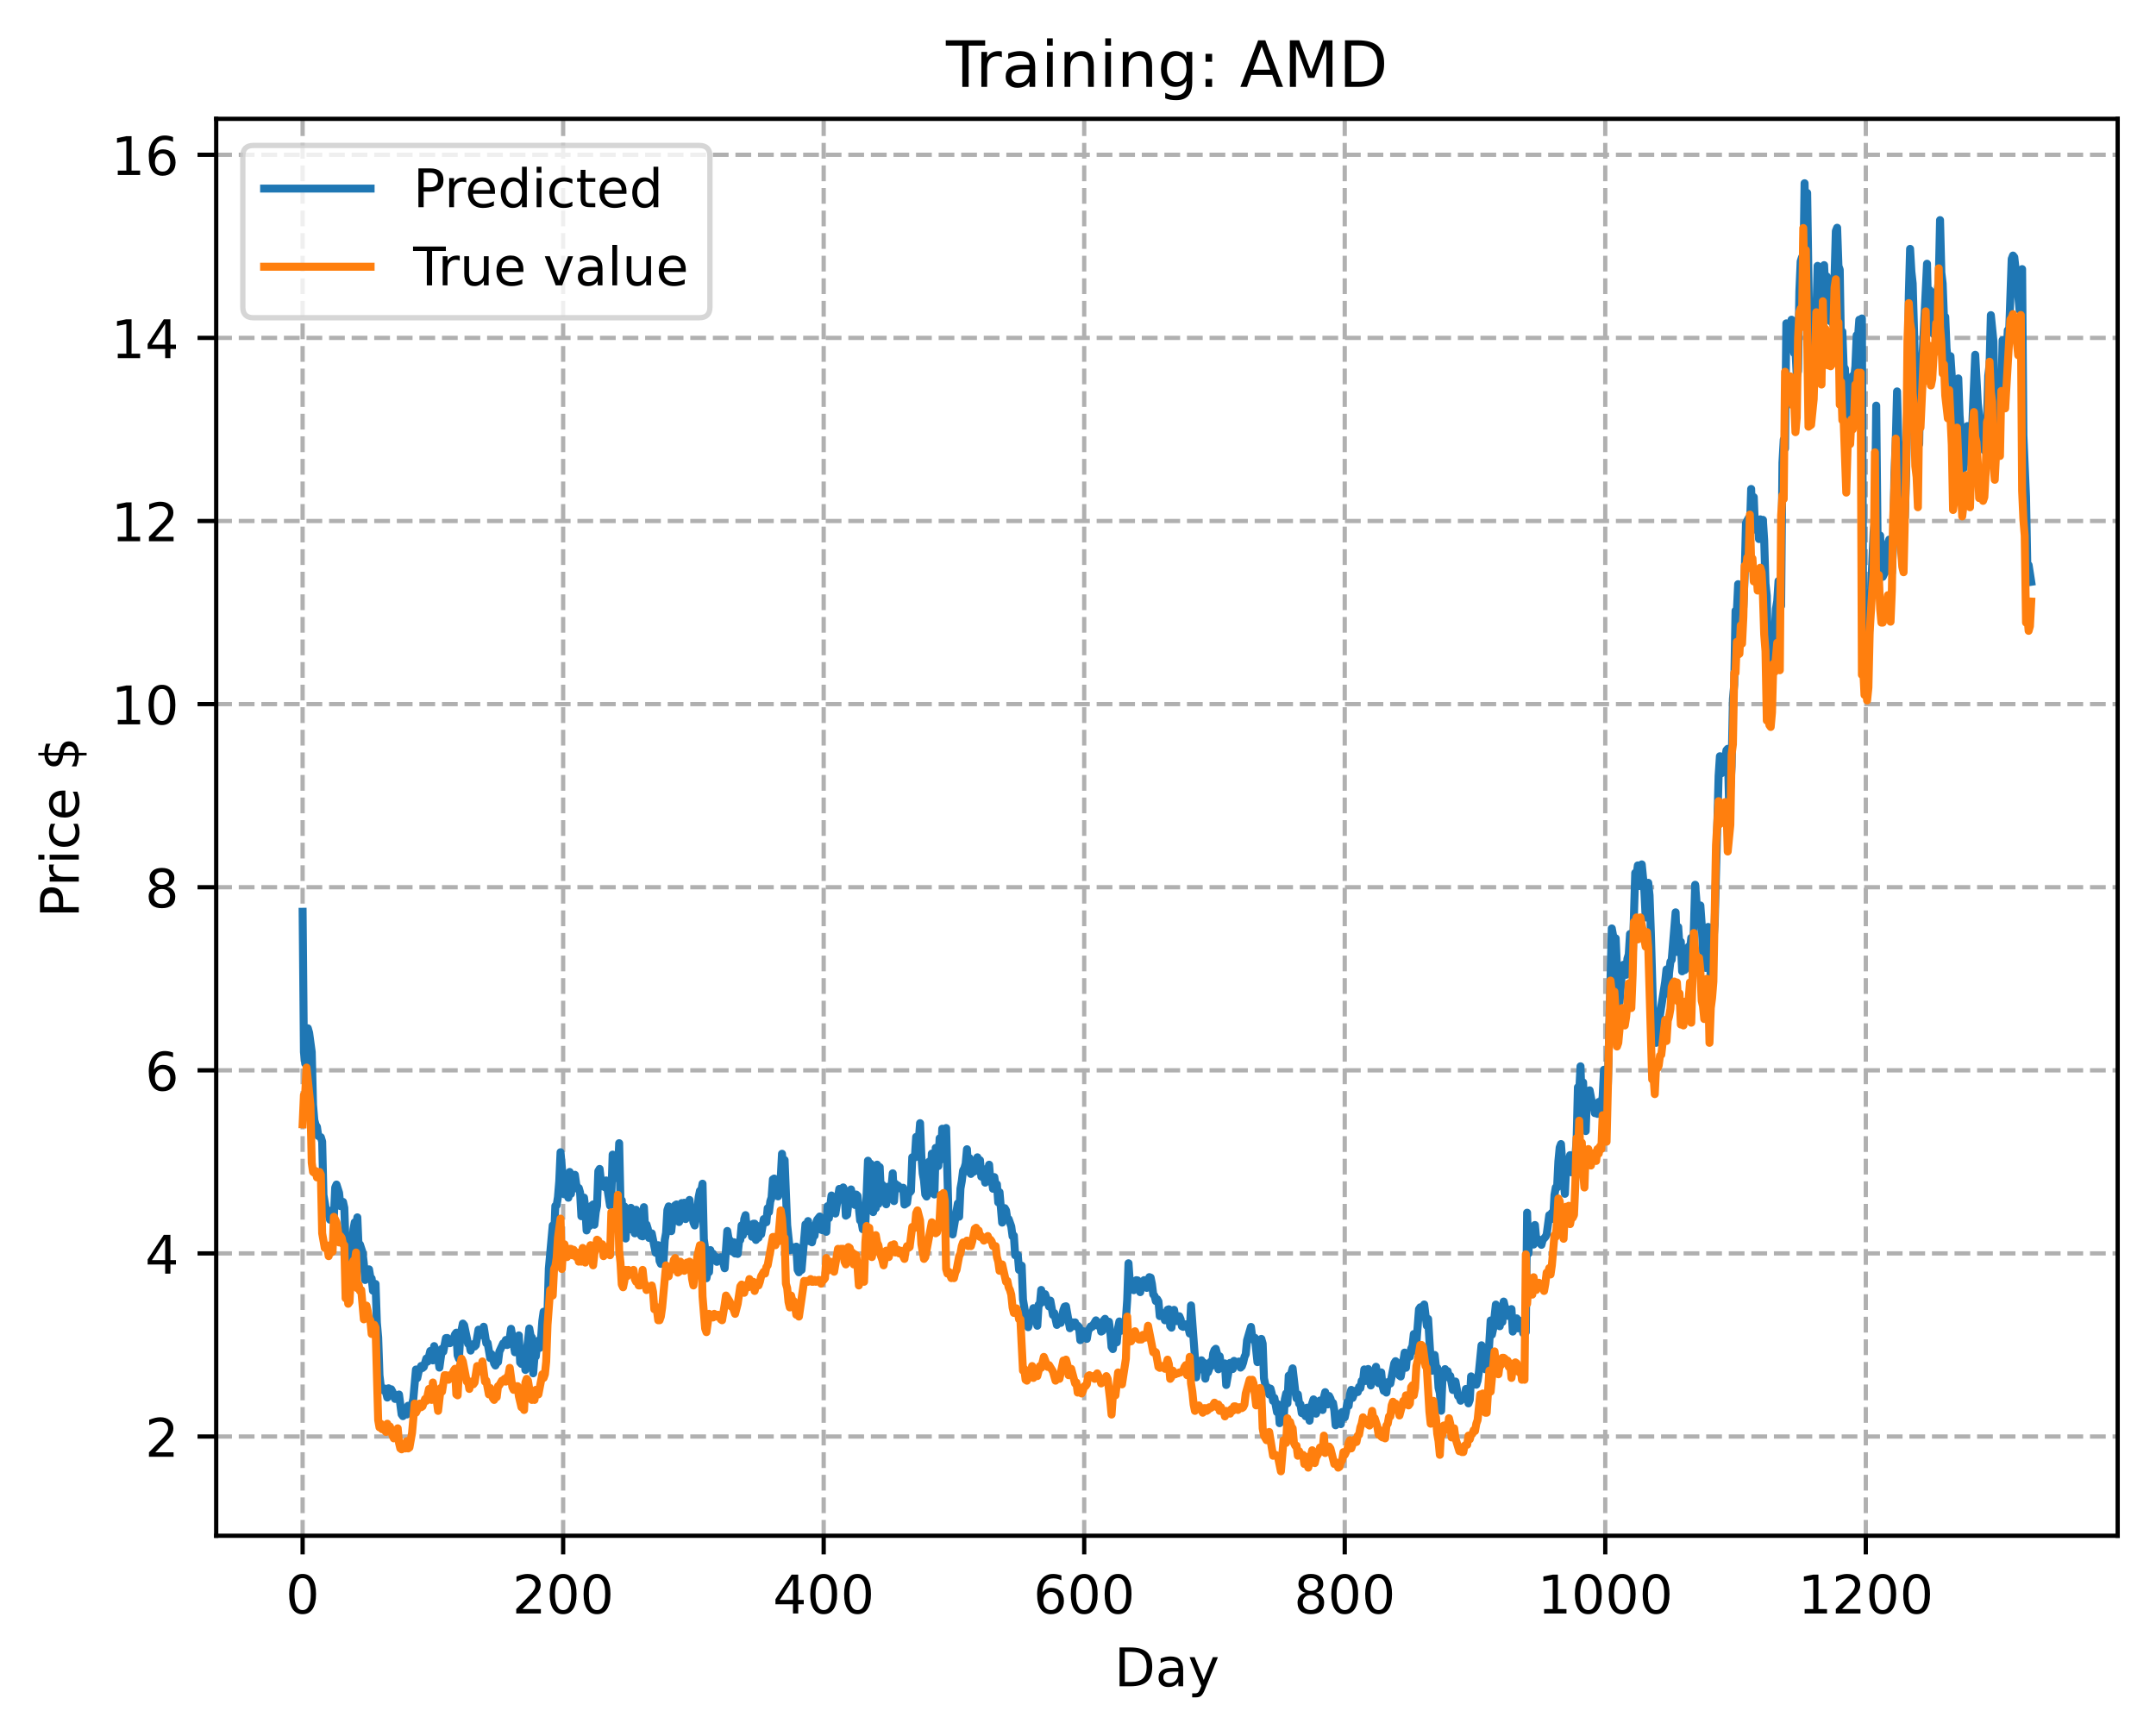 <?xml version="1.0" encoding="utf-8" standalone="no"?>
<!DOCTYPE svg PUBLIC "-//W3C//DTD SVG 1.1//EN"
  "http://www.w3.org/Graphics/SVG/1.1/DTD/svg11.dtd">
<!-- Created with matplotlib (https://matplotlib.org/) -->
<svg height="325.986pt" version="1.1" viewBox="0 0 404.923 325.986" width="404.923pt" xmlns="http://www.w3.org/2000/svg" xmlns:xlink="http://www.w3.org/1999/xlink">
 <defs>
  <style type="text/css">
*{stroke-linecap:butt;stroke-linejoin:round;}
  </style>
 </defs>
 <g id="figure_1">
  <g id="patch_1">
   <path d="M 0 325.986 
L 404.923 325.986 
L 404.923 0 
L 0 0 
z
" style="fill:#ffffff;"/>
  </g>
  <g id="axes_1">
   <g id="patch_2">
    <path d="M 40.603 288.43 
L 397.723 288.43 
L 397.723 22.318 
L 40.603 22.318 
z
" style="fill:#ffffff;"/>
   </g>
   <g id="matplotlib.axis_1">
    <g id="xtick_1">
     <g id="line2d_1">
      <path clip-path="url(#p409951714a)" d="M 56.836 288.43 
L 56.836 22.318 
" style="fill:none;stroke:#b0b0b0;stroke-dasharray:2.96,1.28;stroke-dashoffset:0;stroke-width:0.8;"/>
     </g>
     <g id="line2d_2">
      <defs>
       <path d="M 0 0 
L 0 3.5 
" id="m065660ac6a" style="stroke:#000000;stroke-width:0.8;"/>
      </defs>
      <g>
       <use style="stroke:#000000;stroke-width:0.8;" x="56.836" xlink:href="#m065660ac6a" y="288.43"/>
      </g>
     </g>
     <g id="text_1">
      <!-- 0 -->
      <defs>
       <path d="M 31.781 66.406 
Q 24.172 66.406 20.328 58.906 
Q 16.5 51.422 16.5 36.375 
Q 16.5 21.391 20.328 13.891 
Q 24.172 6.391 31.781 6.391 
Q 39.453 6.391 43.281 13.891 
Q 47.125 21.391 47.125 36.375 
Q 47.125 51.422 43.281 58.906 
Q 39.453 66.406 31.781 66.406 
z
M 31.781 74.219 
Q 44.047 74.219 50.516 64.516 
Q 56.984 54.828 56.984 36.375 
Q 56.984 17.969 50.516 8.266 
Q 44.047 -1.422 31.781 -1.422 
Q 19.531 -1.422 13.062 8.266 
Q 6.594 17.969 6.594 36.375 
Q 6.594 54.828 13.062 64.516 
Q 19.531 74.219 31.781 74.219 
z
" id="DejaVuSans-48"/>
      </defs>
      <g transform="translate(53.655 303.029)scale(0.1 -0.1)">
       <use xlink:href="#DejaVuSans-48"/>
      </g>
     </g>
    </g>
    <g id="xtick_2">
     <g id="line2d_3">
      <path clip-path="url(#p409951714a)" d="M 105.766 288.43 
L 105.766 22.318 
" style="fill:none;stroke:#b0b0b0;stroke-dasharray:2.96,1.28;stroke-dashoffset:0;stroke-width:0.8;"/>
     </g>
     <g id="line2d_4">
      <g>
       <use style="stroke:#000000;stroke-width:0.8;" x="105.766" xlink:href="#m065660ac6a" y="288.43"/>
      </g>
     </g>
     <g id="text_2">
      <!-- 200 -->
      <defs>
       <path d="M 19.188 8.297 
L 53.609 8.297 
L 53.609 0 
L 7.328 0 
L 7.328 8.297 
Q 12.938 14.109 22.625 23.891 
Q 32.328 33.688 34.812 36.531 
Q 39.547 41.844 41.422 45.531 
Q 43.312 49.219 43.312 52.781 
Q 43.312 58.594 39.234 62.25 
Q 35.156 65.922 28.609 65.922 
Q 23.969 65.922 18.812 64.312 
Q 13.672 62.703 7.812 59.422 
L 7.812 69.391 
Q 13.766 71.781 18.938 73 
Q 24.125 74.219 28.422 74.219 
Q 39.75 74.219 46.484 68.547 
Q 53.219 62.891 53.219 53.422 
Q 53.219 48.922 51.531 44.891 
Q 49.859 40.875 45.406 35.406 
Q 44.188 33.984 37.641 27.219 
Q 31.109 20.453 19.188 8.297 
z
" id="DejaVuSans-50"/>
      </defs>
      <g transform="translate(96.223 303.029)scale(0.1 -0.1)">
       <use xlink:href="#DejaVuSans-50"/>
       <use x="63.623" xlink:href="#DejaVuSans-48"/>
       <use x="127.246" xlink:href="#DejaVuSans-48"/>
      </g>
     </g>
    </g>
    <g id="xtick_3">
     <g id="line2d_5">
      <path clip-path="url(#p409951714a)" d="M 154.697 288.43 
L 154.697 22.318 
" style="fill:none;stroke:#b0b0b0;stroke-dasharray:2.96,1.28;stroke-dashoffset:0;stroke-width:0.8;"/>
     </g>
     <g id="line2d_6">
      <g>
       <use style="stroke:#000000;stroke-width:0.8;" x="154.697" xlink:href="#m065660ac6a" y="288.43"/>
      </g>
     </g>
     <g id="text_3">
      <!-- 400 -->
      <defs>
       <path d="M 37.797 64.312 
L 12.891 25.391 
L 37.797 25.391 
z
M 35.203 72.906 
L 47.609 72.906 
L 47.609 25.391 
L 58.016 25.391 
L 58.016 17.188 
L 47.609 17.188 
L 47.609 0 
L 37.797 0 
L 37.797 17.188 
L 4.891 17.188 
L 4.891 26.703 
z
" id="DejaVuSans-52"/>
      </defs>
      <g transform="translate(145.153 303.029)scale(0.1 -0.1)">
       <use xlink:href="#DejaVuSans-52"/>
       <use x="63.623" xlink:href="#DejaVuSans-48"/>
       <use x="127.246" xlink:href="#DejaVuSans-48"/>
      </g>
     </g>
    </g>
    <g id="xtick_4">
     <g id="line2d_7">
      <path clip-path="url(#p409951714a)" d="M 203.628 288.43 
L 203.628 22.318 
" style="fill:none;stroke:#b0b0b0;stroke-dasharray:2.96,1.28;stroke-dashoffset:0;stroke-width:0.8;"/>
     </g>
     <g id="line2d_8">
      <g>
       <use style="stroke:#000000;stroke-width:0.8;" x="203.628" xlink:href="#m065660ac6a" y="288.43"/>
      </g>
     </g>
     <g id="text_4">
      <!-- 600 -->
      <defs>
       <path d="M 33.016 40.375 
Q 26.375 40.375 22.484 35.828 
Q 18.609 31.297 18.609 23.391 
Q 18.609 15.531 22.484 10.953 
Q 26.375 6.391 33.016 6.391 
Q 39.656 6.391 43.531 10.953 
Q 47.406 15.531 47.406 23.391 
Q 47.406 31.297 43.531 35.828 
Q 39.656 40.375 33.016 40.375 
z
M 52.594 71.297 
L 52.594 62.312 
Q 48.875 64.062 45.094 64.984 
Q 41.312 65.922 37.594 65.922 
Q 27.828 65.922 22.672 59.328 
Q 17.531 52.734 16.797 39.406 
Q 19.672 43.656 24.016 45.922 
Q 28.375 48.188 33.594 48.188 
Q 44.578 48.188 50.953 41.516 
Q 57.328 34.859 57.328 23.391 
Q 57.328 12.156 50.688 5.359 
Q 44.047 -1.422 33.016 -1.422 
Q 20.359 -1.422 13.672 8.266 
Q 6.984 17.969 6.984 36.375 
Q 6.984 53.656 15.188 63.938 
Q 23.391 74.219 37.203 74.219 
Q 40.922 74.219 44.703 73.484 
Q 48.484 72.75 52.594 71.297 
z
" id="DejaVuSans-54"/>
      </defs>
      <g transform="translate(194.084 303.029)scale(0.1 -0.1)">
       <use xlink:href="#DejaVuSans-54"/>
       <use x="63.623" xlink:href="#DejaVuSans-48"/>
       <use x="127.246" xlink:href="#DejaVuSans-48"/>
      </g>
     </g>
    </g>
    <g id="xtick_5">
     <g id="line2d_9">
      <path clip-path="url(#p409951714a)" d="M 252.558 288.43 
L 252.558 22.318 
" style="fill:none;stroke:#b0b0b0;stroke-dasharray:2.96,1.28;stroke-dashoffset:0;stroke-width:0.8;"/>
     </g>
     <g id="line2d_10">
      <g>
       <use style="stroke:#000000;stroke-width:0.8;" x="252.558" xlink:href="#m065660ac6a" y="288.43"/>
      </g>
     </g>
     <g id="text_5">
      <!-- 800 -->
      <defs>
       <path d="M 31.781 34.625 
Q 24.75 34.625 20.719 30.859 
Q 16.703 27.094 16.703 20.516 
Q 16.703 13.922 20.719 10.156 
Q 24.75 6.391 31.781 6.391 
Q 38.812 6.391 42.859 10.172 
Q 46.922 13.969 46.922 20.516 
Q 46.922 27.094 42.891 30.859 
Q 38.875 34.625 31.781 34.625 
z
M 21.922 38.812 
Q 15.578 40.375 12.031 44.719 
Q 8.5 49.078 8.5 55.328 
Q 8.5 64.062 14.719 69.141 
Q 20.953 74.219 31.781 74.219 
Q 42.672 74.219 48.875 69.141 
Q 55.078 64.062 55.078 55.328 
Q 55.078 49.078 51.531 44.719 
Q 48 40.375 41.703 38.812 
Q 48.828 37.156 52.797 32.312 
Q 56.781 27.484 56.781 20.516 
Q 56.781 9.906 50.312 4.234 
Q 43.844 -1.422 31.781 -1.422 
Q 19.734 -1.422 13.25 4.234 
Q 6.781 9.906 6.781 20.516 
Q 6.781 27.484 10.781 32.312 
Q 14.797 37.156 21.922 38.812 
z
M 18.312 54.391 
Q 18.312 48.734 21.844 45.562 
Q 25.391 42.391 31.781 42.391 
Q 38.141 42.391 41.719 45.562 
Q 45.312 48.734 45.312 54.391 
Q 45.312 60.062 41.719 63.234 
Q 38.141 66.406 31.781 66.406 
Q 25.391 66.406 21.844 63.234 
Q 18.312 60.062 18.312 54.391 
z
" id="DejaVuSans-56"/>
      </defs>
      <g transform="translate(243.015 303.029)scale(0.1 -0.1)">
       <use xlink:href="#DejaVuSans-56"/>
       <use x="63.623" xlink:href="#DejaVuSans-48"/>
       <use x="127.246" xlink:href="#DejaVuSans-48"/>
      </g>
     </g>
    </g>
    <g id="xtick_6">
     <g id="line2d_11">
      <path clip-path="url(#p409951714a)" d="M 301.489 288.43 
L 301.489 22.318 
" style="fill:none;stroke:#b0b0b0;stroke-dasharray:2.96,1.28;stroke-dashoffset:0;stroke-width:0.8;"/>
     </g>
     <g id="line2d_12">
      <g>
       <use style="stroke:#000000;stroke-width:0.8;" x="301.489" xlink:href="#m065660ac6a" y="288.43"/>
      </g>
     </g>
     <g id="text_6">
      <!-- 1000 -->
      <defs>
       <path d="M 12.406 8.297 
L 28.516 8.297 
L 28.516 63.922 
L 10.984 60.406 
L 10.984 69.391 
L 28.422 72.906 
L 38.281 72.906 
L 38.281 8.297 
L 54.391 8.297 
L 54.391 0 
L 12.406 0 
z
" id="DejaVuSans-49"/>
      </defs>
      <g transform="translate(288.764 303.029)scale(0.1 -0.1)">
       <use xlink:href="#DejaVuSans-49"/>
       <use x="63.623" xlink:href="#DejaVuSans-48"/>
       <use x="127.246" xlink:href="#DejaVuSans-48"/>
       <use x="190.869" xlink:href="#DejaVuSans-48"/>
      </g>
     </g>
    </g>
    <g id="xtick_7">
     <g id="line2d_13">
      <path clip-path="url(#p409951714a)" d="M 350.419 288.43 
L 350.419 22.318 
" style="fill:none;stroke:#b0b0b0;stroke-dasharray:2.96,1.28;stroke-dashoffset:0;stroke-width:0.8;"/>
     </g>
     <g id="line2d_14">
      <g>
       <use style="stroke:#000000;stroke-width:0.8;" x="350.419" xlink:href="#m065660ac6a" y="288.43"/>
      </g>
     </g>
     <g id="text_7">
      <!-- 1200 -->
      <g transform="translate(337.694 303.029)scale(0.1 -0.1)">
       <use xlink:href="#DejaVuSans-49"/>
       <use x="63.623" xlink:href="#DejaVuSans-50"/>
       <use x="127.246" xlink:href="#DejaVuSans-48"/>
       <use x="190.869" xlink:href="#DejaVuSans-48"/>
      </g>
     </g>
    </g>
    <g id="text_8">
     <!-- Day -->
     <defs>
      <path d="M 19.672 64.797 
L 19.672 8.109 
L 31.594 8.109 
Q 46.688 8.109 53.688 14.938 
Q 60.688 21.781 60.688 36.531 
Q 60.688 51.172 53.688 57.984 
Q 46.688 64.797 31.594 64.797 
z
M 9.812 72.906 
L 30.078 72.906 
Q 51.266 72.906 61.172 64.094 
Q 71.094 55.281 71.094 36.531 
Q 71.094 17.672 61.125 8.828 
Q 51.172 0 30.078 0 
L 9.812 0 
z
" id="DejaVuSans-68"/>
      <path d="M 34.281 27.484 
Q 23.391 27.484 19.188 25 
Q 14.984 22.516 14.984 16.5 
Q 14.984 11.719 18.141 8.906 
Q 21.297 6.109 26.703 6.109 
Q 34.188 6.109 38.703 11.406 
Q 43.219 16.703 43.219 25.484 
L 43.219 27.484 
z
M 52.203 31.203 
L 52.203 0 
L 43.219 0 
L 43.219 8.297 
Q 40.141 3.328 35.547 0.953 
Q 30.953 -1.422 24.312 -1.422 
Q 15.922 -1.422 10.953 3.297 
Q 6 8.016 6 15.922 
Q 6 25.141 12.172 29.828 
Q 18.359 34.516 30.609 34.516 
L 43.219 34.516 
L 43.219 35.406 
Q 43.219 41.609 39.141 45 
Q 35.062 48.391 27.688 48.391 
Q 23 48.391 18.547 47.266 
Q 14.109 46.141 10.016 43.891 
L 10.016 52.203 
Q 14.938 54.109 19.578 55.047 
Q 24.219 56 28.609 56 
Q 40.484 56 46.344 49.844 
Q 52.203 43.703 52.203 31.203 
z
" id="DejaVuSans-97"/>
      <path d="M 32.172 -5.078 
Q 28.375 -14.844 24.75 -17.812 
Q 21.141 -20.797 15.094 -20.797 
L 7.906 -20.797 
L 7.906 -13.281 
L 13.188 -13.281 
Q 16.891 -13.281 18.938 -11.516 
Q 21 -9.766 23.484 -3.219 
L 25.094 0.875 
L 2.984 54.688 
L 12.5 54.688 
L 29.594 11.922 
L 46.688 54.688 
L 56.203 54.688 
z
" id="DejaVuSans-121"/>
     </defs>
     <g transform="translate(209.29 316.707)scale(0.1 -0.1)">
      <use xlink:href="#DejaVuSans-68"/>
      <use x="77.002" xlink:href="#DejaVuSans-97"/>
      <use x="138.281" xlink:href="#DejaVuSans-121"/>
     </g>
    </g>
   </g>
   <g id="matplotlib.axis_2">
    <g id="ytick_1">
     <g id="line2d_15">
      <path clip-path="url(#p409951714a)" d="M 40.603 269.8 
L 397.723 269.8 
" style="fill:none;stroke:#b0b0b0;stroke-dasharray:2.96,1.28;stroke-dashoffset:0;stroke-width:0.8;"/>
     </g>
     <g id="line2d_16">
      <defs>
       <path d="M 0 0 
L -3.5 0 
" id="m9c6105a6a2" style="stroke:#000000;stroke-width:0.8;"/>
      </defs>
      <g>
       <use style="stroke:#000000;stroke-width:0.8;" x="40.603" xlink:href="#m9c6105a6a2" y="269.8"/>
      </g>
     </g>
     <g id="text_9">
      <!-- 2 -->
      <g transform="translate(27.241 273.599)scale(0.1 -0.1)">
       <use xlink:href="#DejaVuSans-50"/>
      </g>
     </g>
    </g>
    <g id="ytick_2">
     <g id="line2d_17">
      <path clip-path="url(#p409951714a)" d="M 40.603 235.41 
L 397.723 235.41 
" style="fill:none;stroke:#b0b0b0;stroke-dasharray:2.96,1.28;stroke-dashoffset:0;stroke-width:0.8;"/>
     </g>
     <g id="line2d_18">
      <g>
       <use style="stroke:#000000;stroke-width:0.8;" x="40.603" xlink:href="#m9c6105a6a2" y="235.41"/>
      </g>
     </g>
     <g id="text_10">
      <!-- 4 -->
      <g transform="translate(27.241 239.209)scale(0.1 -0.1)">
       <use xlink:href="#DejaVuSans-52"/>
      </g>
     </g>
    </g>
    <g id="ytick_3">
     <g id="line2d_19">
      <path clip-path="url(#p409951714a)" d="M 40.603 201.02 
L 397.723 201.02 
" style="fill:none;stroke:#b0b0b0;stroke-dasharray:2.96,1.28;stroke-dashoffset:0;stroke-width:0.8;"/>
     </g>
     <g id="line2d_20">
      <g>
       <use style="stroke:#000000;stroke-width:0.8;" x="40.603" xlink:href="#m9c6105a6a2" y="201.02"/>
      </g>
     </g>
     <g id="text_11">
      <!-- 6 -->
      <g transform="translate(27.241 204.819)scale(0.1 -0.1)">
       <use xlink:href="#DejaVuSans-54"/>
      </g>
     </g>
    </g>
    <g id="ytick_4">
     <g id="line2d_21">
      <path clip-path="url(#p409951714a)" d="M 40.603 166.629 
L 397.723 166.629 
" style="fill:none;stroke:#b0b0b0;stroke-dasharray:2.96,1.28;stroke-dashoffset:0;stroke-width:0.8;"/>
     </g>
     <g id="line2d_22">
      <g>
       <use style="stroke:#000000;stroke-width:0.8;" x="40.603" xlink:href="#m9c6105a6a2" y="166.629"/>
      </g>
     </g>
     <g id="text_12">
      <!-- 8 -->
      <g transform="translate(27.241 170.429)scale(0.1 -0.1)">
       <use xlink:href="#DejaVuSans-56"/>
      </g>
     </g>
    </g>
    <g id="ytick_5">
     <g id="line2d_23">
      <path clip-path="url(#p409951714a)" d="M 40.603 132.239 
L 397.723 132.239 
" style="fill:none;stroke:#b0b0b0;stroke-dasharray:2.96,1.28;stroke-dashoffset:0;stroke-width:0.8;"/>
     </g>
     <g id="line2d_24">
      <g>
       <use style="stroke:#000000;stroke-width:0.8;" x="40.603" xlink:href="#m9c6105a6a2" y="132.239"/>
      </g>
     </g>
     <g id="text_13">
      <!-- 10 -->
      <g transform="translate(20.878 136.038)scale(0.1 -0.1)">
       <use xlink:href="#DejaVuSans-49"/>
       <use x="63.623" xlink:href="#DejaVuSans-48"/>
      </g>
     </g>
    </g>
    <g id="ytick_6">
     <g id="line2d_25">
      <path clip-path="url(#p409951714a)" d="M 40.603 97.849 
L 397.723 97.849 
" style="fill:none;stroke:#b0b0b0;stroke-dasharray:2.96,1.28;stroke-dashoffset:0;stroke-width:0.8;"/>
     </g>
     <g id="line2d_26">
      <g>
       <use style="stroke:#000000;stroke-width:0.8;" x="40.603" xlink:href="#m9c6105a6a2" y="97.849"/>
      </g>
     </g>
     <g id="text_14">
      <!-- 12 -->
      <g transform="translate(20.878 101.648)scale(0.1 -0.1)">
       <use xlink:href="#DejaVuSans-49"/>
       <use x="63.623" xlink:href="#DejaVuSans-50"/>
      </g>
     </g>
    </g>
    <g id="ytick_7">
     <g id="line2d_27">
      <path clip-path="url(#p409951714a)" d="M 40.603 63.459 
L 397.723 63.459 
" style="fill:none;stroke:#b0b0b0;stroke-dasharray:2.96,1.28;stroke-dashoffset:0;stroke-width:0.8;"/>
     </g>
     <g id="line2d_28">
      <g>
       <use style="stroke:#000000;stroke-width:0.8;" x="40.603" xlink:href="#m9c6105a6a2" y="63.459"/>
      </g>
     </g>
     <g id="text_15">
      <!-- 14 -->
      <g transform="translate(20.878 67.258)scale(0.1 -0.1)">
       <use xlink:href="#DejaVuSans-49"/>
       <use x="63.623" xlink:href="#DejaVuSans-52"/>
      </g>
     </g>
    </g>
    <g id="ytick_8">
     <g id="line2d_29">
      <path clip-path="url(#p409951714a)" d="M 40.603 29.069 
L 397.723 29.069 
" style="fill:none;stroke:#b0b0b0;stroke-dasharray:2.96,1.28;stroke-dashoffset:0;stroke-width:0.8;"/>
     </g>
     <g id="line2d_30">
      <g>
       <use style="stroke:#000000;stroke-width:0.8;" x="40.603" xlink:href="#m9c6105a6a2" y="29.069"/>
      </g>
     </g>
     <g id="text_16">
      <!-- 16 -->
      <g transform="translate(20.878 32.868)scale(0.1 -0.1)">
       <use xlink:href="#DejaVuSans-49"/>
       <use x="63.623" xlink:href="#DejaVuSans-54"/>
      </g>
     </g>
    </g>
    <g id="text_17">
     <!-- Price $ -->
     <defs>
      <path d="M 19.672 64.797 
L 19.672 37.406 
L 32.078 37.406 
Q 38.969 37.406 42.719 40.969 
Q 46.484 44.531 46.484 51.125 
Q 46.484 57.672 42.719 61.234 
Q 38.969 64.797 32.078 64.797 
z
M 9.812 72.906 
L 32.078 72.906 
Q 44.344 72.906 50.609 67.359 
Q 56.891 61.812 56.891 51.125 
Q 56.891 40.328 50.609 34.812 
Q 44.344 29.297 32.078 29.297 
L 19.672 29.297 
L 19.672 0 
L 9.812 0 
z
" id="DejaVuSans-80"/>
      <path d="M 41.109 46.297 
Q 39.594 47.172 37.812 47.578 
Q 36.031 48 33.891 48 
Q 26.266 48 22.188 43.047 
Q 18.109 38.094 18.109 28.812 
L 18.109 0 
L 9.078 0 
L 9.078 54.688 
L 18.109 54.688 
L 18.109 46.188 
Q 20.953 51.172 25.484 53.578 
Q 30.031 56 36.531 56 
Q 37.453 56 38.578 55.875 
Q 39.703 55.766 41.062 55.516 
z
" id="DejaVuSans-114"/>
      <path d="M 9.422 54.688 
L 18.406 54.688 
L 18.406 0 
L 9.422 0 
z
M 9.422 75.984 
L 18.406 75.984 
L 18.406 64.594 
L 9.422 64.594 
z
" id="DejaVuSans-105"/>
      <path d="M 48.781 52.594 
L 48.781 44.188 
Q 44.969 46.297 41.141 47.344 
Q 37.312 48.391 33.406 48.391 
Q 24.656 48.391 19.812 42.844 
Q 14.984 37.312 14.984 27.297 
Q 14.984 17.281 19.812 11.734 
Q 24.656 6.203 33.406 6.203 
Q 37.312 6.203 41.141 7.25 
Q 44.969 8.297 48.781 10.406 
L 48.781 2.094 
Q 45.016 0.344 40.984 -0.531 
Q 36.969 -1.422 32.422 -1.422 
Q 20.062 -1.422 12.781 6.344 
Q 5.516 14.109 5.516 27.297 
Q 5.516 40.672 12.859 48.328 
Q 20.219 56 33.016 56 
Q 37.156 56 41.109 55.141 
Q 45.062 54.297 48.781 52.594 
z
" id="DejaVuSans-99"/>
      <path d="M 56.203 29.594 
L 56.203 25.203 
L 14.891 25.203 
Q 15.484 15.922 20.484 11.062 
Q 25.484 6.203 34.422 6.203 
Q 39.594 6.203 44.453 7.469 
Q 49.312 8.734 54.109 11.281 
L 54.109 2.781 
Q 49.266 0.734 44.188 -0.344 
Q 39.109 -1.422 33.891 -1.422 
Q 20.797 -1.422 13.156 6.188 
Q 5.516 13.812 5.516 26.812 
Q 5.516 40.234 12.766 48.109 
Q 20.016 56 32.328 56 
Q 43.359 56 49.781 48.891 
Q 56.203 41.797 56.203 29.594 
z
M 47.219 32.234 
Q 47.125 39.594 43.094 43.984 
Q 39.062 48.391 32.422 48.391 
Q 24.906 48.391 20.391 44.141 
Q 15.875 39.891 15.188 32.172 
z
" id="DejaVuSans-101"/>
      <path id="DejaVuSans-32"/>
      <path d="M 33.797 -14.703 
L 28.906 -14.703 
L 28.859 0 
Q 23.734 0.094 18.609 1.188 
Q 13.484 2.297 8.297 4.5 
L 8.297 13.281 
Q 13.281 10.156 18.375 8.562 
Q 23.484 6.984 28.906 6.938 
L 28.906 29.203 
Q 18.109 30.953 13.203 35.156 
Q 8.297 39.359 8.297 46.688 
Q 8.297 54.641 13.625 59.219 
Q 18.953 63.812 28.906 64.5 
L 28.906 75.984 
L 33.797 75.984 
L 33.797 64.656 
Q 38.328 64.453 42.578 63.688 
Q 46.828 62.938 50.875 61.625 
L 50.875 53.078 
Q 46.828 55.125 42.547 56.25 
Q 38.281 57.375 33.797 57.562 
L 33.797 36.719 
Q 44.875 35.016 50.094 30.609 
Q 55.328 26.219 55.328 18.609 
Q 55.328 10.359 49.781 5.594 
Q 44.234 0.828 33.797 0.094 
z
M 28.906 37.594 
L 28.906 57.625 
Q 23.25 56.984 20.266 54.391 
Q 17.281 51.812 17.281 47.516 
Q 17.281 43.312 20.031 40.969 
Q 22.797 38.625 28.906 37.594 
z
M 33.797 28.219 
L 33.797 7.078 
Q 39.984 7.906 43.141 10.594 
Q 46.297 13.281 46.297 17.672 
Q 46.297 21.969 43.281 24.5 
Q 40.281 27.047 33.797 28.219 
z
" id="DejaVuSans-36"/>
     </defs>
     <g transform="translate(14.798 172.342)rotate(-90)scale(0.1 -0.1)">
      <use xlink:href="#DejaVuSans-80"/>
      <use x="58.553" xlink:href="#DejaVuSans-114"/>
      <use x="99.666" xlink:href="#DejaVuSans-105"/>
      <use x="127.449" xlink:href="#DejaVuSans-99"/>
      <use x="182.43" xlink:href="#DejaVuSans-101"/>
      <use x="243.953" xlink:href="#DejaVuSans-32"/>
      <use x="275.74" xlink:href="#DejaVuSans-36"/>
     </g>
    </g>
   </g>
   <g id="line2d_31">
    <path clip-path="url(#p409951714a)" d="M 56.836 171.244 
L 57.081 197.586 
L 57.325 199.773 
L 57.57 198.8 
L 57.814 193.122 
L 58.059 193.966 
L 58.548 197.583 
L 58.793 207.506 
L 59.038 210.382 
L 59.282 211.274 
L 59.527 211.643 
L 59.772 213.344 
L 60.261 213.583 
L 60.506 214.398 
L 60.75 224.415 
L 61.24 227.334 
L 61.484 227.6 
L 61.729 228.166 
L 61.974 229.08 
L 62.218 227.361 
L 62.463 228.438 
L 62.708 228.441 
L 62.952 223.037 
L 63.197 222.475 
L 63.686 224.027 
L 63.931 226.52 
L 64.175 225.942 
L 64.42 225.731 
L 64.665 226.839 
L 64.909 233.754 
L 65.154 236.599 
L 65.399 234.393 
L 65.643 237.25 
L 65.888 237.593 
L 66.377 230.889 
L 66.622 229.56 
L 66.867 230.414 
L 67.111 228.634 
L 67.356 234.406 
L 67.601 233.723 
L 68.09 235.213 
L 68.335 237.323 
L 68.579 240.401 
L 69.069 238.417 
L 69.313 238.4 
L 69.558 239.878 
L 69.802 240.117 
L 70.047 242.416 
L 70.292 241.197 
L 70.536 241.146 
L 70.781 248.399 
L 71.026 251.186 
L 71.27 258.282 
L 71.515 260.386 
L 72.004 261.13 
L 72.249 260.788 
L 72.494 261.462 
L 72.738 262.479 
L 72.983 260.736 
L 73.228 261.182 
L 73.472 260.922 
L 73.717 261.386 
L 73.962 262.285 
L 74.206 262.739 
L 74.451 262.013 
L 74.696 262.623 
L 74.94 261.91 
L 75.429 265.632 
L 75.674 265.971 
L 75.919 265.078 
L 76.163 265.539 
L 76.408 265.659 
L 76.653 264.013 
L 76.897 265.062 
L 77.142 265.032 
L 77.631 262.664 
L 78.121 257.213 
L 78.365 258.836 
L 78.61 257.663 
L 79.099 256.543 
L 79.344 256.937 
L 79.589 256.732 
L 80.078 255.142 
L 80.323 255.725 
L 80.812 253.73 
L 81.056 253.655 
L 81.301 255.502 
L 81.546 252.815 
L 82.28 255.087 
L 82.524 256.854 
L 83.014 253.306 
L 83.258 253.86 
L 83.748 251.307 
L 83.992 251.285 
L 84.237 251.983 
L 84.482 252.277 
L 84.726 251.597 
L 84.971 252.022 
L 85.46 250.602 
L 85.705 250.292 
L 85.95 254.554 
L 86.194 255.19 
L 86.439 250.993 
L 86.928 248.583 
L 87.173 248.885 
L 87.907 252.383 
L 88.151 252.45 
L 88.396 253.662 
L 88.641 252.576 
L 88.885 252.45 
L 89.13 252.896 
L 89.375 252.635 
L 89.864 249.726 
L 90.109 249.855 
L 90.353 250.548 
L 90.598 250.781 
L 90.843 249.18 
L 91.332 252.276 
L 91.577 252.224 
L 92.066 255.072 
L 92.311 254.318 
L 92.555 254.926 
L 92.8 256.077 
L 93.044 256.46 
L 93.289 255.962 
L 93.534 255.811 
L 93.778 253.859 
L 94.512 252.29 
L 94.757 252.566 
L 95.002 251.665 
L 95.246 252.611 
L 95.491 251.633 
L 95.736 251.312 
L 95.98 249.563 
L 96.714 253.977 
L 96.959 252.045 
L 97.204 252.928 
L 97.448 250.801 
L 97.693 255.9 
L 97.938 256.168 
L 98.182 255.28 
L 98.427 253.48 
L 98.672 257.289 
L 98.916 253.517 
L 99.161 251.909 
L 99.405 249.499 
L 99.65 250.877 
L 99.895 251.186 
L 100.139 257.925 
L 100.384 254.849 
L 100.629 254.766 
L 100.873 252.55 
L 101.118 251.792 
L 101.363 253.155 
L 101.607 251.412 
L 101.852 248.096 
L 102.097 246.357 
L 102.341 249.928 
L 102.586 249.595 
L 102.831 246.417 
L 103.075 238.247 
L 103.809 230.145 
L 104.054 232.64 
L 104.299 226.485 
L 104.543 226.381 
L 104.788 224.826 
L 105.032 221.861 
L 105.277 216.403 
L 105.766 222.009 
L 106.011 224.316 
L 106.256 221.249 
L 106.745 224.952 
L 106.99 220.11 
L 107.234 224.217 
L 107.479 221.859 
L 107.968 220.64 
L 108.213 222.366 
L 108.458 223.273 
L 108.702 223.121 
L 108.947 223.974 
L 109.192 228.426 
L 109.681 224.922 
L 109.926 226.903 
L 110.17 231.097 
L 110.415 229.278 
L 110.66 230.303 
L 111.149 226.415 
L 111.393 226.212 
L 111.638 230.028 
L 111.883 227.689 
L 112.127 226.503 
L 112.372 219.96 
L 112.617 219.537 
L 112.861 221.846 
L 113.106 222.799 
L 113.351 222.004 
L 113.595 222.983 
L 113.84 221.705 
L 114.574 226.435 
L 114.819 224.459 
L 115.063 216.851 
L 115.308 221.357 
L 115.553 219.391 
L 115.797 220.707 
L 116.042 220.604 
L 116.287 214.705 
L 116.531 225.622 
L 116.776 225.438 
L 117.02 231.267 
L 117.265 226.578 
L 117.51 232.61 
L 117.754 227.145 
L 117.999 228.15 
L 118.244 229.798 
L 118.488 226.843 
L 118.733 230.976 
L 118.978 228.718 
L 119.222 231.64 
L 119.467 227.209 
L 119.712 231.276 
L 119.956 230.413 
L 120.201 231.72 
L 120.446 232.127 
L 120.69 232.203 
L 120.935 226.718 
L 121.18 231.138 
L 121.424 229.985 
L 121.669 230.796 
L 121.914 232.511 
L 122.158 232.513 
L 122.403 231.635 
L 123.137 235.286 
L 123.381 235.344 
L 123.626 233.861 
L 123.871 236.827 
L 124.115 237.371 
L 124.36 236.64 
L 124.605 237.272 
L 124.849 232.884 
L 125.094 231.535 
L 125.339 227.283 
L 125.583 226.571 
L 126.073 231.229 
L 126.317 228.764 
L 126.562 228.443 
L 126.807 226.361 
L 127.051 226.211 
L 127.541 229.519 
L 127.785 228.901 
L 128.03 225.947 
L 128.275 226.324 
L 128.519 225.894 
L 128.764 228.96 
L 129.008 227.112 
L 129.253 226.987 
L 129.498 225.361 
L 129.742 227.777 
L 129.987 228.053 
L 130.232 229.581 
L 130.476 230.159 
L 130.966 227.449 
L 131.21 224.88 
L 131.455 223.651 
L 131.7 223.671 
L 131.944 222.312 
L 132.189 232.731 
L 132.434 234.48 
L 132.678 240.07 
L 132.923 238.802 
L 133.168 238.921 
L 133.412 234.781 
L 133.657 236.062 
L 133.902 235.449 
L 134.146 236.325 
L 134.391 236.014 
L 134.636 236.991 
L 134.88 236.707 
L 135.125 236.617 
L 135.369 236.122 
L 135.614 236.302 
L 136.103 238.201 
L 136.593 231.19 
L 136.837 232.662 
L 137.082 232.939 
L 137.327 233.446 
L 137.571 235.092 
L 137.816 233.303 
L 138.061 235.432 
L 138.305 235.251 
L 138.55 235.507 
L 138.795 233.211 
L 139.039 232.867 
L 139.284 230.132 
L 139.529 231.994 
L 139.773 228.967 
L 140.018 228.219 
L 140.263 231.052 
L 140.507 231.244 
L 140.752 230.031 
L 140.996 230.007 
L 141.241 232.284 
L 141.486 229.832 
L 141.73 229.819 
L 141.975 232.884 
L 142.22 230.239 
L 142.464 232.471 
L 142.709 230.888 
L 142.954 231.818 
L 143.443 228.96 
L 143.688 229.396 
L 143.932 229.56 
L 144.177 226.915 
L 144.422 227.649 
L 144.666 225.653 
L 144.911 224.902 
L 145.156 221.501 
L 145.4 221.348 
L 145.645 221.709 
L 146.134 224.697 
L 146.379 222.414 
L 146.624 221.346 
L 146.868 216.691 
L 147.113 219.549 
L 147.357 217.867 
L 147.847 230.099 
L 148.336 234.8 
L 148.581 234.275 
L 148.825 234.717 
L 149.07 234.251 
L 149.315 234.77 
L 149.559 234.135 
L 149.804 238.483 
L 150.049 238.958 
L 150.293 235.955 
L 150.538 238.515 
L 151.272 229.943 
L 151.517 230.755 
L 151.761 229.334 
L 152.006 233.111 
L 152.251 231.284 
L 152.495 233.33 
L 152.74 232.104 
L 152.984 232.09 
L 153.229 229.876 
L 153.474 229.088 
L 153.963 228.474 
L 154.208 230.95 
L 154.452 231.047 
L 154.697 229.968 
L 154.942 229.957 
L 155.186 231.356 
L 155.431 226.533 
L 155.676 228.8 
L 156.165 224.531 
L 156.654 226.514 
L 156.899 227.919 
L 157.633 223.287 
L 157.878 223.528 
L 158.122 225.311 
L 158.367 223.01 
L 158.612 223.575 
L 158.856 228.32 
L 159.101 228.151 
L 159.345 225.874 
L 159.59 225.051 
L 159.835 223.39 
L 160.324 225.892 
L 160.569 226.308 
L 160.813 224.351 
L 161.058 224.588 
L 161.547 229.232 
L 161.792 229.421 
L 162.037 230.868 
L 162.281 228.922 
L 162.526 229.949 
L 163.015 217.993 
L 163.26 222.105 
L 163.505 218.56 
L 163.749 225.001 
L 163.994 227.652 
L 164.239 222.422 
L 164.483 226.907 
L 164.728 218.736 
L 164.972 226.126 
L 165.217 219.19 
L 165.462 224.357 
L 165.706 222.504 
L 166.44 226.187 
L 166.685 222.896 
L 166.93 223.334 
L 167.174 224.884 
L 167.419 223.089 
L 167.664 220.358 
L 167.908 225.582 
L 168.153 222.318 
L 168.398 223.01 
L 168.642 222.657 
L 168.887 222.963 
L 169.132 223.025 
L 169.376 223.391 
L 169.621 223.074 
L 169.866 226.235 
L 170.355 225.923 
L 170.6 224.012 
L 170.844 223.972 
L 171.089 223.692 
L 171.333 217.352 
L 171.578 217.229 
L 171.823 217.393 
L 172.067 213.52 
L 172.312 217.225 
L 172.801 210.943 
L 173.046 217.166 
L 173.291 220.372 
L 173.535 221.721 
L 173.78 224.342 
L 174.025 224.727 
L 174.269 224.184 
L 174.514 218.151 
L 174.759 223.062 
L 175.003 216.662 
L 175.248 218.544 
L 175.493 224.34 
L 175.737 215.589 
L 176.227 219.005 
L 176.471 213.784 
L 176.716 217.787 
L 176.96 211.987 
L 177.205 214.337 
L 177.694 211.862 
L 178.184 229.681 
L 178.428 229.823 
L 178.918 231.84 
L 179.896 226.012 
L 180.141 228.518 
L 180.386 223.231 
L 180.63 221.857 
L 180.875 219.84 
L 181.12 219.412 
L 181.364 218.555 
L 181.609 215.841 
L 181.854 220.033 
L 182.098 217.513 
L 182.343 220.478 
L 182.588 218.806 
L 182.832 220.105 
L 183.077 218.641 
L 183.321 218.185 
L 183.566 217.359 
L 183.811 219.98 
L 184.055 217.9 
L 184.3 220.984 
L 184.545 219.508 
L 185.034 222.119 
L 185.768 218.746 
L 186.013 221.842 
L 186.257 221.608 
L 186.502 223.269 
L 186.747 221.071 
L 186.991 222.756 
L 187.236 222.428 
L 187.481 225.83 
L 187.725 223.902 
L 188.215 229.622 
L 188.459 227.369 
L 188.704 226.906 
L 188.948 227.329 
L 189.193 228.957 
L 189.438 228.962 
L 189.927 230.351 
L 190.172 232.201 
L 190.416 232.069 
L 190.661 235.757 
L 190.906 235.639 
L 191.15 235.69 
L 191.395 238.508 
L 191.64 237.77 
L 191.884 237.701 
L 192.129 244.077 
L 192.618 246.986 
L 192.863 247.26 
L 193.108 249.263 
L 194.086 245.688 
L 194.331 247.023 
L 194.575 247.323 
L 194.82 248.998 
L 195.065 245.039 
L 195.309 244.927 
L 195.554 242.268 
L 195.799 244.525 
L 196.043 243.479 
L 196.288 243.065 
L 197.022 245.374 
L 197.267 244.275 
L 197.756 246.975 
L 198.001 246.605 
L 198.49 248.84 
L 198.735 248.383 
L 198.979 247.515 
L 199.224 248.462 
L 199.713 246.058 
L 199.958 245.402 
L 200.203 245.329 
L 200.936 249.46 
L 201.181 249.21 
L 201.426 248.354 
L 201.67 248.518 
L 201.915 248.355 
L 202.16 249.158 
L 202.404 248.985 
L 202.649 249.248 
L 202.894 251.702 
L 203.138 249.898 
L 203.383 250.413 
L 203.628 250.058 
L 203.872 251.145 
L 204.117 251.464 
L 204.362 250.003 
L 204.851 249.113 
L 205.096 249.214 
L 205.83 247.982 
L 206.074 248.942 
L 206.319 248.397 
L 206.563 248.437 
L 206.808 250.092 
L 207.053 249.951 
L 207.297 247.978 
L 207.542 247.692 
L 207.787 248.647 
L 208.031 248.84 
L 208.276 248.238 
L 208.521 250.121 
L 208.765 252.988 
L 209.01 253.379 
L 209.255 251.573 
L 209.499 250.885 
L 209.744 252.117 
L 209.989 249.389 
L 210.233 248.187 
L 210.478 249.97 
L 210.723 249.761 
L 210.967 248.657 
L 211.212 248.828 
L 211.457 247.759 
L 211.701 244.165 
L 211.946 237.254 
L 212.191 240.812 
L 212.68 240.593 
L 212.924 242.318 
L 213.169 240.708 
L 213.414 240.433 
L 213.658 240.473 
L 214.148 242.683 
L 214.392 240.934 
L 214.637 241.832 
L 214.882 240.423 
L 215.126 240.941 
L 215.371 241.886 
L 215.86 239.862 
L 216.105 239.951 
L 216.35 241.158 
L 216.594 243.114 
L 216.839 243.394 
L 217.084 244.368 
L 217.328 243.995 
L 217.573 244.427 
L 217.818 247.19 
L 218.062 246.495 
L 218.551 246.965 
L 218.796 247.972 
L 219.041 247.597 
L 219.285 245.982 
L 219.53 245.903 
L 219.775 249.071 
L 220.019 249.351 
L 220.264 246.55 
L 220.509 246.006 
L 220.753 247.592 
L 220.998 248.128 
L 221.243 247.287 
L 221.487 247.204 
L 221.732 247.764 
L 221.977 249.093 
L 222.221 249.203 
L 222.466 248.74 
L 222.711 248.72 
L 222.955 248.839 
L 223.2 249.411 
L 223.445 250.462 
L 223.689 245.174 
L 224.423 254.921 
L 224.668 258.682 
L 224.912 255.775 
L 225.157 257.255 
L 225.402 257.143 
L 225.646 255.481 
L 225.891 256.748 
L 226.136 255.957 
L 226.38 258.933 
L 226.625 257.143 
L 226.87 257.739 
L 227.114 257.077 
L 227.359 255.749 
L 227.604 256.512 
L 227.848 254.192 
L 228.093 253.557 
L 228.338 253.32 
L 228.582 254.215 
L 228.827 257.173 
L 229.072 254.727 
L 229.316 256.387 
L 229.561 256.009 
L 229.806 256.399 
L 230.05 256.069 
L 230.295 260.122 
L 231.029 255.965 
L 231.518 257.122 
L 231.763 255.591 
L 232.007 255.916 
L 232.252 256.027 
L 232.497 255.763 
L 232.741 255.714 
L 232.986 256.857 
L 233.231 256.607 
L 233.475 255.92 
L 233.72 254.865 
L 233.965 254.34 
L 234.209 251.734 
L 234.943 249.21 
L 235.188 251.133 
L 235.433 251.674 
L 235.677 251.249 
L 236.167 255.831 
L 236.411 252.52 
L 236.656 253.384 
L 236.9 251.462 
L 237.145 252.354 
L 237.39 258.86 
L 237.879 261.117 
L 238.124 260.579 
L 238.368 261.906 
L 238.613 260.8 
L 238.858 261.719 
L 239.102 263.112 
L 239.347 262.552 
L 239.836 265.222 
L 240.081 263.759 
L 240.326 267.292 
L 240.57 266.86 
L 240.815 266.087 
L 241.06 266.967 
L 241.304 262.823 
L 241.549 261.72 
L 241.794 263.572 
L 242.038 258.362 
L 242.283 258.704 
L 242.772 256.992 
L 243.261 261.247 
L 243.506 262.645 
L 243.751 261.878 
L 243.995 263.633 
L 244.24 263.727 
L 244.485 265.4 
L 244.729 265.228 
L 245.219 265.992 
L 245.463 264.386 
L 245.953 266.826 
L 246.197 264.329 
L 246.687 262.823 
L 246.931 263.578 
L 247.176 265.505 
L 247.421 264.538 
L 247.665 264.399 
L 247.91 263.034 
L 248.155 264.201 
L 248.399 264.817 
L 248.644 262.438 
L 248.888 261.461 
L 249.133 263.334 
L 249.378 263.77 
L 249.622 262.183 
L 249.867 262.659 
L 250.112 263.422 
L 250.356 263.493 
L 250.601 264.885 
L 250.846 267.689 
L 251.335 266.006 
L 251.58 266.253 
L 251.824 267.471 
L 252.069 265.191 
L 252.314 265.257 
L 252.558 266.197 
L 252.803 265.072 
L 253.048 263.32 
L 253.292 264.036 
L 253.537 261.871 
L 253.782 261.034 
L 254.026 262.558 
L 254.515 261.213 
L 255.005 261.453 
L 255.249 260.475 
L 255.494 260.711 
L 255.739 259.341 
L 255.983 259.493 
L 256.228 257.194 
L 256.473 259.358 
L 256.717 258.88 
L 256.962 257.113 
L 257.451 260.211 
L 257.696 257.903 
L 257.941 258.04 
L 258.185 258.341 
L 258.43 256.696 
L 258.919 259.785 
L 259.164 259.344 
L 259.409 257.752 
L 259.653 260.296 
L 259.898 261.231 
L 260.143 260.858 
L 260.387 261.548 
L 260.632 259.581 
L 260.876 259.833 
L 261.121 259.85 
L 261.855 256.047 
L 262.1 255.644 
L 262.344 255.872 
L 262.589 256.611 
L 262.834 258.352 
L 263.078 258.527 
L 263.812 254.035 
L 264.057 256.888 
L 264.302 254.393 
L 264.546 254.233 
L 264.791 254.802 
L 265.036 253.308 
L 265.28 252.785 
L 265.525 250.55 
L 265.77 253.671 
L 266.014 252.202 
L 266.503 245.89 
L 266.748 245.522 
L 267.237 247.312 
L 267.482 244.998 
L 267.971 248.994 
L 268.216 247.71 
L 268.705 255.658 
L 268.95 257.448 
L 269.195 255.165 
L 269.439 254.477 
L 269.684 256.624 
L 269.929 256.885 
L 270.173 260.638 
L 270.418 261.626 
L 270.663 264.965 
L 270.907 259.032 
L 271.152 257.662 
L 271.397 257.135 
L 271.641 257.826 
L 271.886 257.517 
L 272.131 258.769 
L 272.375 258.413 
L 272.864 261.058 
L 273.109 259.836 
L 273.354 259.465 
L 273.843 262.19 
L 274.088 262.372 
L 274.332 263.077 
L 274.577 262.432 
L 274.822 262.398 
L 275.066 262.74 
L 275.311 260.863 
L 275.556 261.13 
L 275.8 263.573 
L 276.045 262.925 
L 276.29 258.499 
L 276.779 259.72 
L 277.024 260.023 
L 277.268 260.072 
L 277.513 259.299 
L 277.758 257.657 
L 278.247 252.663 
L 278.491 254.601 
L 278.736 253.383 
L 278.981 257.168 
L 279.225 257.081 
L 279.47 256.102 
L 279.959 248.003 
L 280.204 250.669 
L 280.449 249.52 
L 280.938 245.012 
L 281.183 247.297 
L 281.427 247.457 
L 281.672 249.087 
L 281.917 246.581 
L 282.161 248.284 
L 282.406 244.45 
L 282.651 245.506 
L 282.895 245.779 
L 283.14 247.139 
L 283.385 246.271 
L 283.629 246.547 
L 283.874 245.864 
L 284.118 250.091 
L 284.363 248.088 
L 284.608 248.042 
L 284.852 247.605 
L 285.097 249.485 
L 285.342 249.091 
L 285.586 249.261 
L 285.831 248.062 
L 286.076 250.381 
L 286.32 248.935 
L 286.565 250.209 
L 286.81 227.759 
L 287.054 235.424 
L 287.299 231.67 
L 287.544 231.002 
L 288.033 233.745 
L 288.278 230.07 
L 288.522 232.718 
L 288.767 232.65 
L 289.012 232.857 
L 289.256 233.49 
L 289.501 233.797 
L 289.746 232.866 
L 290.235 232.323 
L 290.479 231.876 
L 290.969 228.21 
L 291.213 228.699 
L 291.458 227.79 
L 291.703 228.937 
L 291.947 224.446 
L 292.192 223.014 
L 292.437 223.027 
L 292.681 218.107 
L 292.926 215.521 
L 293.171 214.866 
L 293.66 221.96 
L 293.905 224.218 
L 294.149 219.087 
L 294.394 219.06 
L 294.883 216.947 
L 295.128 220.176 
L 295.373 218.462 
L 295.862 217.459 
L 296.106 214.027 
L 296.351 204.193 
L 296.596 204.958 
L 296.84 200.267 
L 297.085 207.942 
L 297.33 203.289 
L 297.574 210.794 
L 297.819 212.432 
L 298.064 205.589 
L 298.308 204.921 
L 298.553 204.777 
L 299.042 207.407 
L 299.287 207.291 
L 299.532 209.067 
L 299.776 207.682 
L 300.021 209.203 
L 300.266 206.956 
L 300.51 208.735 
L 301 205.944 
L 301.244 200.914 
L 301.489 202.358 
L 301.734 201.422 
L 301.978 203.659 
L 302.712 174.371 
L 303.201 177.038 
L 303.446 176.226 
L 303.935 187.397 
L 304.18 188.19 
L 304.669 182.134 
L 304.914 181.193 
L 305.159 181.752 
L 305.403 183.084 
L 305.648 180.059 
L 305.893 179.252 
L 306.137 175.411 
L 306.382 177.318 
L 306.627 180.102 
L 307.116 163.937 
L 307.361 164.35 
L 307.605 162.534 
L 307.85 166.41 
L 308.094 165.342 
L 308.339 162.343 
L 308.828 167.311 
L 309.073 172.315 
L 309.318 170.667 
L 309.562 165.799 
L 309.807 168.168 
L 310.052 175.119 
L 310.541 192.366 
L 310.786 191.071 
L 311.03 195.861 
L 311.275 191.613 
L 311.52 192.18 
L 312.743 184.347 
L 312.988 182.073 
L 313.232 186.623 
L 313.477 182.688 
L 313.722 180.639 
L 313.966 180.259 
L 314.7 171.347 
L 314.945 178.785 
L 315.189 174.102 
L 315.434 177.754 
L 315.679 176.874 
L 315.923 182.428 
L 316.168 180.361 
L 316.413 182.187 
L 316.657 179.977 
L 316.902 180.141 
L 317.147 177.772 
L 317.391 178.657 
L 317.636 176.143 
L 317.881 182.542 
L 318.37 166.171 
L 318.859 172.304 
L 319.104 170.55 
L 319.349 170.053 
L 319.593 173.508 
L 319.838 178.765 
L 320.082 179.767 
L 320.327 181.786 
L 320.572 175.677 
L 320.816 174.088 
L 321.061 175.345 
L 321.306 184.681 
L 321.55 178.663 
L 321.795 176.742 
L 322.04 173.515 
L 322.774 145.719 
L 323.018 142.027 
L 323.263 145.267 
L 323.508 143.102 
L 323.752 143.499 
L 323.997 142.47 
L 324.242 140.921 
L 324.486 140.638 
L 324.731 150.549 
L 324.976 148.24 
L 325.22 143.906 
L 325.465 131.269 
L 325.71 128.58 
L 325.954 114.703 
L 326.199 114.906 
L 326.443 109.714 
L 326.688 111.074 
L 326.933 113.084 
L 327.177 110.161 
L 327.422 114.075 
L 327.667 108.083 
L 327.911 98.253 
L 328.401 97.313 
L 328.645 99.517 
L 328.89 91.832 
L 329.135 99.545 
L 329.379 93.362 
L 329.624 99.47 
L 329.869 97.448 
L 330.113 97.577 
L 330.358 101.24 
L 330.603 97.539 
L 330.847 98.293 
L 331.092 97.632 
L 331.337 101.485 
L 331.581 109.58 
L 331.826 111.915 
L 332.07 125.84 
L 332.315 125.787 
L 332.56 128.504 
L 332.804 128.716 
L 333.538 114.348 
L 333.783 112.89 
L 334.028 109.107 
L 334.272 109.955 
L 334.517 113.8 
L 334.762 86.914 
L 335.006 82.565 
L 335.251 84.242 
L 335.496 60.729 
L 335.74 65.677 
L 335.985 61.949 
L 336.23 62.95 
L 336.474 60.047 
L 336.719 62.373 
L 336.964 66.326 
L 337.208 65.541 
L 337.453 70.733 
L 337.698 69.699 
L 337.942 54.7 
L 338.187 49.085 
L 338.431 48.328 
L 338.676 51.311 
L 338.921 34.414 
L 339.165 45.209 
L 339.41 36.228 
L 339.899 68.672 
L 340.144 71.414 
L 340.389 72.301 
L 340.633 69.581 
L 340.878 69.006 
L 341.367 49.934 
L 341.612 53.463 
L 341.857 55.112 
L 342.101 59.482 
L 342.346 61.494 
L 342.591 49.794 
L 342.835 55.316 
L 343.08 51.899 
L 343.325 58.552 
L 343.569 59.075 
L 343.814 60.369 
L 344.058 59.004 
L 344.303 61.011 
L 344.792 43.385 
L 345.037 42.776 
L 345.282 49.965 
L 345.526 50.648 
L 345.771 65.831 
L 346.016 62.274 
L 346.26 68.814 
L 346.505 69.254 
L 346.994 81.78 
L 347.239 75.33 
L 347.484 73.873 
L 347.728 75.141 
L 347.973 70.579 
L 348.218 71.077 
L 348.462 68.806 
L 348.707 62.953 
L 348.952 63.37 
L 349.196 60.052 
L 349.441 65.628 
L 349.686 59.815 
L 349.93 116.567 
L 350.175 114.512 
L 350.419 119.99 
L 350.664 112.178 
L 350.909 122.285 
L 351.887 99.921 
L 352.132 97.807 
L 352.377 76.179 
L 352.621 100.247 
L 352.866 101.577 
L 353.111 100.568 
L 353.355 106.35 
L 353.6 108.339 
L 353.845 107.801 
L 354.089 106.756 
L 354.579 102.017 
L 354.823 101.334 
L 355.068 106.481 
L 355.313 107.625 
L 355.557 102.299 
L 355.802 88.854 
L 356.046 82.837 
L 356.291 73.512 
L 356.536 82.82 
L 357.025 87.016 
L 357.514 93.039 
L 357.759 97.202 
L 358.004 88.529 
L 358.248 75.848 
L 358.493 55.653 
L 358.738 46.739 
L 358.982 51.007 
L 359.227 53.258 
L 359.716 70.287 
L 359.961 76.316 
L 360.206 78.639 
L 360.45 83.416 
L 360.695 67.364 
L 360.94 69.679 
L 361.918 49.534 
L 362.163 60.51 
L 362.407 54.48 
L 362.652 55.778 
L 362.897 60.574 
L 363.141 62.74 
L 363.631 54.786 
L 363.875 54.919 
L 364.12 52.625 
L 364.365 41.339 
L 364.609 51.181 
L 364.854 53.248 
L 365.099 59.568 
L 365.343 59.503 
L 365.588 65.44 
L 366.077 70.335 
L 366.322 66.889 
L 366.811 74.38 
L 367.056 84.992 
L 367.301 84.035 
L 367.79 71.071 
L 368.034 78.013 
L 368.768 87.995 
L 369.013 85.964 
L 369.258 80.984 
L 369.502 80.023 
L 369.747 80.154 
L 369.992 83.635 
L 370.236 84.173 
L 370.97 66.63 
L 371.46 75.771 
L 371.704 78.061 
L 371.949 84.131 
L 372.194 80.369 
L 372.683 84.594 
L 372.928 84.197 
L 373.172 79.045 
L 373.417 70.551 
L 373.662 68.531 
L 373.906 59.184 
L 374.395 64.105 
L 374.64 77.673 
L 374.885 79.844 
L 375.129 76.9 
L 375.374 75.55 
L 375.619 76.088 
L 375.863 75.303 
L 376.108 63.898 
L 376.353 65.635 
L 376.842 66.54 
L 377.087 62.019 
L 377.331 62.639 
L 377.821 48.635 
L 378.065 47.999 
L 378.31 48.307 
L 378.799 52.75 
L 379.289 58.22 
L 379.778 50.54 
L 380.022 81.749 
L 380.512 93.23 
L 380.756 106.211 
L 381.001 106.126 
L 381.49 109.273 
L 381.49 109.273 
" style="fill:none;stroke:#1f77b4;stroke-linecap:square;stroke-width:1.5;"/>
   </g>
   <g id="line2d_32">
    <path clip-path="url(#p409951714a)" d="M 56.836 211.165 
L 57.081 205.662 
L 57.325 205.318 
L 57.57 200.504 
L 58.304 207.554 
L 58.548 218.387 
L 58.793 220.106 
L 59.038 220.278 
L 59.282 219.934 
L 59.527 221.138 
L 59.772 220.45 
L 60.016 220.106 
L 60.261 220.622 
L 60.506 231.627 
L 60.995 234.378 
L 61.24 234.378 
L 61.484 234.55 
L 61.729 235.926 
L 61.974 233.862 
L 62.218 235.238 
L 62.463 235.066 
L 62.708 228.532 
L 63.197 229.563 
L 63.441 230.939 
L 63.686 233.346 
L 63.931 232.143 
L 64.175 232.487 
L 64.42 233.69 
L 64.665 233.862 
L 64.909 243.835 
L 65.154 241.256 
L 65.399 244.867 
L 65.643 244.523 
L 65.888 239.709 
L 66.133 237.301 
L 66.377 236.785 
L 66.622 237.129 
L 66.867 235.238 
L 67.111 241.944 
L 67.356 241.256 
L 67.601 242.46 
L 67.845 242.288 
L 68.335 247.79 
L 68.579 247.102 
L 68.824 245.211 
L 69.069 246.243 
L 69.313 247.79 
L 69.558 247.962 
L 69.802 250.541 
L 70.047 248.822 
L 70.292 248.822 
L 70.536 249.338 
L 71.026 266.705 
L 71.27 268.08 
L 71.515 267.393 
L 71.76 268.424 
L 72.004 267.737 
L 72.249 268.596 
L 72.494 268.94 
L 72.738 267.393 
L 72.983 268.08 
L 73.228 267.909 
L 73.472 268.596 
L 73.717 269.628 
L 73.962 270.144 
L 74.206 269.284 
L 74.451 269.972 
L 74.696 268.252 
L 74.94 271.004 
L 75.185 272.035 
L 75.429 272.207 
L 75.674 271.176 
L 75.919 271.863 
L 76.163 272.035 
L 76.408 270.66 
L 76.653 272.035 
L 76.897 271.863 
L 77.387 269.112 
L 77.876 263.61 
L 78.121 265.329 
L 78.365 264.813 
L 78.61 263.954 
L 78.855 263.61 
L 79.099 264.298 
L 79.344 264.126 
L 79.833 262.75 
L 80.078 263.094 
L 80.567 260.859 
L 80.812 260.859 
L 81.056 262.922 
L 81.301 259.655 
L 81.546 261.546 
L 82.035 263.094 
L 82.28 264.985 
L 82.769 260.687 
L 83.014 261.374 
L 83.503 258.279 
L 83.748 258.279 
L 83.992 258.967 
L 84.237 259.139 
L 84.482 258.279 
L 84.726 258.795 
L 85.216 257.42 
L 85.46 257.076 
L 85.705 261.89 
L 85.95 262.062 
L 86.194 257.248 
L 86.684 255.184 
L 86.928 255.7 
L 87.662 259.483 
L 87.907 259.483 
L 88.151 260.859 
L 88.396 259.483 
L 88.641 259.483 
L 88.885 259.999 
L 89.13 259.655 
L 89.619 256.56 
L 89.864 256.904 
L 90.109 256.904 
L 90.353 257.591 
L 90.598 255.7 
L 91.087 259.483 
L 91.332 259.311 
L 91.821 261.89 
L 92.066 260.687 
L 92.311 261.374 
L 92.555 262.578 
L 92.8 262.922 
L 93.044 262.406 
L 93.289 262.406 
L 93.534 260.343 
L 93.778 260.171 
L 94.268 259.311 
L 94.512 259.483 
L 94.757 258.967 
L 95.002 259.483 
L 95.246 258.623 
L 95.491 258.279 
L 95.736 256.904 
L 96.225 260.515 
L 96.47 261.03 
L 96.714 260.515 
L 96.959 260.343 
L 97.204 260.343 
L 97.448 262.234 
L 97.938 264.298 
L 98.182 264.126 
L 98.427 264.813 
L 98.672 259.655 
L 98.916 258.967 
L 99.161 259.311 
L 99.405 260.859 
L 99.65 261.546 
L 99.895 262.922 
L 100.139 262.234 
L 100.384 262.922 
L 100.629 261.03 
L 100.873 261.718 
L 101.118 261.89 
L 101.852 258.107 
L 102.097 258.795 
L 102.341 258.107 
L 102.586 255.7 
L 102.831 248.822 
L 103.32 242.288 
L 103.565 242.116 
L 103.809 243.32 
L 104.054 238.333 
L 104.299 237.817 
L 104.543 236.27 
L 104.788 232.487 
L 105.277 228.876 
L 105.522 238.333 
L 105.766 234.206 
L 106.011 233.69 
L 106.5 236.098 
L 106.99 234.55 
L 107.234 234.55 
L 107.479 235.754 
L 107.724 234.722 
L 108.213 236.098 
L 108.458 235.238 
L 108.702 236.957 
L 108.947 236.441 
L 109.192 236.957 
L 109.436 234.378 
L 109.926 237.129 
L 110.17 236.27 
L 110.415 236.441 
L 110.66 234.55 
L 110.904 233.862 
L 111.149 234.206 
L 111.393 237.645 
L 111.638 235.41 
L 111.883 234.55 
L 112.127 232.831 
L 112.372 233.002 
L 112.617 234.034 
L 112.861 234.034 
L 113.106 233.69 
L 113.351 235.926 
L 113.595 234.378 
L 113.84 234.206 
L 114.085 235.41 
L 114.329 234.55 
L 114.574 235.754 
L 114.819 227.672 
L 115.063 229.907 
L 115.308 228.532 
L 115.553 228.016 
L 115.797 228.876 
L 116.042 224.405 
L 116.287 234.894 
L 116.531 237.129 
L 116.776 241.256 
L 117.02 241.772 
L 117.265 240.568 
L 117.51 238.505 
L 117.754 239.709 
L 117.999 238.505 
L 118.244 239.365 
L 118.488 238.677 
L 118.733 238.849 
L 118.978 238.505 
L 119.222 240.224 
L 119.467 240.74 
L 119.712 240.396 
L 119.956 241.428 
L 120.201 241.428 
L 120.446 240.74 
L 120.69 238.505 
L 120.935 240.74 
L 121.18 241.256 
L 121.424 242.288 
L 121.669 241.772 
L 121.914 242.116 
L 122.403 241.428 
L 122.648 242.632 
L 122.892 245.899 
L 123.137 245.383 
L 123.381 246.071 
L 123.626 247.962 
L 123.871 247.962 
L 124.115 247.274 
L 124.36 245.555 
L 125.094 237.645 
L 125.583 239.709 
L 125.828 238.333 
L 126.073 238.505 
L 126.317 237.989 
L 126.562 236.613 
L 126.807 236.27 
L 127.051 238.333 
L 127.296 239.021 
L 127.541 238.849 
L 127.785 236.957 
L 128.275 237.817 
L 128.519 238.677 
L 129.008 237.129 
L 129.253 237.129 
L 129.498 236.957 
L 129.742 237.817 
L 129.987 240.224 
L 130.232 241.428 
L 130.476 239.021 
L 130.721 238.333 
L 130.966 235.926 
L 131.455 233.862 
L 131.7 233.862 
L 131.944 243.491 
L 132.434 249.51 
L 132.678 250.198 
L 133.168 246.759 
L 133.412 247.102 
L 133.657 246.931 
L 133.902 247.446 
L 134.146 246.759 
L 134.391 247.274 
L 134.88 246.931 
L 135.125 247.102 
L 135.369 247.79 
L 135.614 247.962 
L 136.103 245.039 
L 136.348 243.32 
L 137.082 244.523 
L 137.327 245.383 
L 137.571 245.383 
L 138.061 246.759 
L 138.55 244.867 
L 139.039 241.6 
L 139.284 241.256 
L 139.773 242.804 
L 140.018 241.6 
L 140.263 241.256 
L 140.507 241.772 
L 140.752 240.224 
L 140.996 240.912 
L 141.241 240.74 
L 141.486 240.74 
L 141.73 242.46 
L 141.975 241.428 
L 142.464 241.428 
L 142.709 240.74 
L 142.954 239.709 
L 143.443 238.849 
L 143.688 239.193 
L 143.932 237.989 
L 144.177 237.645 
L 145.156 232.315 
L 145.4 232.315 
L 145.645 233.862 
L 145.89 232.487 
L 146.134 233.174 
L 146.624 227.328 
L 146.868 228.876 
L 147.113 232.315 
L 147.357 232.487 
L 147.602 241.084 
L 147.847 241.944 
L 148.091 244.523 
L 148.336 245.555 
L 148.581 243.32 
L 148.825 244.351 
L 149.07 244.351 
L 149.315 245.211 
L 149.559 246.931 
L 149.804 246.243 
L 150.049 247.274 
L 151.027 240.568 
L 151.272 240.74 
L 151.517 240.568 
L 151.761 240.74 
L 152.006 240.568 
L 152.251 240.224 
L 152.495 240.74 
L 152.74 240.74 
L 152.984 240.396 
L 153.229 240.74 
L 153.718 240.396 
L 153.963 240.396 
L 154.208 241.084 
L 154.452 240.568 
L 154.697 240.396 
L 154.942 240.052 
L 155.186 236.27 
L 155.431 238.677 
L 155.676 237.989 
L 155.92 236.957 
L 156.165 237.817 
L 156.41 237.989 
L 156.654 238.849 
L 157.388 234.55 
L 157.633 234.722 
L 157.878 234.55 
L 158.367 234.55 
L 158.612 236.957 
L 158.856 237.473 
L 159.101 235.238 
L 159.345 234.206 
L 159.59 234.378 
L 159.835 235.41 
L 160.079 235.238 
L 160.324 237.473 
L 160.569 235.582 
L 160.813 235.754 
L 161.058 237.989 
L 161.303 241.428 
L 161.792 239.021 
L 162.037 239.537 
L 162.281 240.74 
L 162.526 233.346 
L 162.771 230.251 
L 163.015 231.111 
L 163.26 230.595 
L 163.505 234.55 
L 163.749 236.098 
L 164.483 231.971 
L 164.728 233.346 
L 164.972 233.862 
L 165.217 235.238 
L 165.706 236.613 
L 165.951 237.645 
L 166.44 234.894 
L 166.685 235.754 
L 166.93 236.098 
L 167.419 233.862 
L 167.664 234.55 
L 167.908 233.69 
L 168.153 235.238 
L 168.398 235.066 
L 168.642 234.722 
L 168.887 235.41 
L 169.132 234.894 
L 169.866 236.441 
L 170.11 234.722 
L 170.355 234.034 
L 170.6 234.378 
L 170.844 234.206 
L 171.333 230.423 
L 171.578 230.423 
L 171.823 230.595 
L 172.067 227.844 
L 172.312 227.328 
L 172.801 229.22 
L 173.046 233.69 
L 173.535 236.441 
L 173.78 236.098 
L 175.003 229.563 
L 175.248 231.283 
L 175.493 230.939 
L 175.737 231.627 
L 175.982 231.455 
L 176.471 229.048 
L 176.716 224.405 
L 176.96 226.296 
L 177.205 224.061 
L 177.45 225.609 
L 177.694 238.333 
L 177.939 239.193 
L 178.184 238.849 
L 178.673 240.052 
L 178.918 239.537 
L 179.162 240.052 
L 179.407 239.021 
L 179.652 238.505 
L 180.141 235.926 
L 180.386 235.41 
L 180.63 234.034 
L 180.875 233.346 
L 181.12 233.69 
L 181.609 233.002 
L 181.854 234.034 
L 182.098 233.518 
L 182.343 234.034 
L 182.588 233.174 
L 183.077 230.767 
L 183.321 230.595 
L 183.566 231.283 
L 183.811 231.111 
L 184.055 232.315 
L 184.3 232.143 
L 184.789 233.002 
L 185.034 232.487 
L 185.279 232.659 
L 185.523 232.143 
L 185.768 232.831 
L 186.013 232.831 
L 186.257 233.174 
L 186.502 234.034 
L 186.991 234.034 
L 187.236 236.098 
L 187.481 236.957 
L 187.725 238.677 
L 187.97 238.505 
L 188.215 237.473 
L 188.948 240.74 
L 189.193 240.568 
L 189.438 241.772 
L 189.682 242.288 
L 189.927 243.148 
L 190.172 245.555 
L 190.416 246.587 
L 190.661 245.899 
L 190.906 245.727 
L 191.15 246.415 
L 191.395 247.79 
L 191.64 247.79 
L 192.129 257.42 
L 192.374 257.076 
L 192.618 259.139 
L 192.863 259.311 
L 193.108 258.795 
L 193.352 257.42 
L 193.597 258.279 
L 193.842 256.56 
L 194.086 258.795 
L 194.331 257.935 
L 194.575 258.107 
L 194.82 258.451 
L 195.309 256.56 
L 195.554 256.904 
L 196.043 254.84 
L 196.777 256.732 
L 197.022 256.388 
L 197.756 257.591 
L 198.245 259.311 
L 198.49 258.279 
L 198.979 258.967 
L 199.713 255.528 
L 199.958 255.528 
L 200.203 255.356 
L 200.447 256.216 
L 200.692 258.279 
L 200.936 258.107 
L 201.181 257.076 
L 201.915 259.827 
L 202.16 259.655 
L 202.404 261.546 
L 202.649 261.374 
L 202.894 260.859 
L 203.138 261.718 
L 203.383 261.202 
L 203.628 260.343 
L 203.872 260.343 
L 204.117 259.999 
L 204.362 258.451 
L 204.606 258.279 
L 204.851 258.623 
L 205.096 258.623 
L 205.34 258.451 
L 205.585 258.967 
L 205.83 258.279 
L 206.074 257.935 
L 206.563 258.967 
L 206.808 259.827 
L 207.297 258.967 
L 207.542 258.967 
L 207.787 258.451 
L 208.031 258.967 
L 208.521 263.094 
L 208.765 265.673 
L 209.01 262.062 
L 209.255 261.718 
L 209.499 262.062 
L 209.989 257.763 
L 210.233 258.967 
L 210.478 259.311 
L 210.723 259.999 
L 211.457 255.184 
L 211.701 247.274 
L 211.946 252.089 
L 212.191 251.917 
L 212.435 251.917 
L 212.68 251.401 
L 213.169 250.026 
L 213.658 251.229 
L 213.903 251.573 
L 214.392 251.573 
L 214.637 250.713 
L 214.882 250.885 
L 215.126 251.229 
L 215.371 250.713 
L 215.616 248.994 
L 216.594 253.98 
L 216.839 253.809 
L 217.084 253.98 
L 217.573 256.732 
L 217.818 256.904 
L 218.307 256.56 
L 218.796 257.076 
L 219.285 255.356 
L 219.53 256.216 
L 219.775 258.967 
L 220.019 258.623 
L 220.264 257.42 
L 220.753 258.107 
L 220.998 257.935 
L 221.243 257.935 
L 221.487 257.763 
L 221.732 257.763 
L 222.221 257.42 
L 222.466 256.732 
L 222.711 256.388 
L 222.955 258.279 
L 223.2 257.763 
L 223.445 254.84 
L 223.689 259.827 
L 223.934 261.374 
L 224.179 263.782 
L 224.423 264.985 
L 224.668 264.126 
L 224.912 264.641 
L 225.157 263.954 
L 225.891 265.329 
L 226.136 264.47 
L 226.38 264.47 
L 226.625 264.985 
L 226.87 264.813 
L 227.114 264.298 
L 227.359 264.47 
L 227.604 264.298 
L 228.093 263.438 
L 228.338 264.126 
L 228.582 264.298 
L 228.827 263.782 
L 229.072 264.985 
L 229.316 264.298 
L 229.561 264.985 
L 229.806 264.985 
L 230.05 266.017 
L 230.295 264.985 
L 230.539 265.157 
L 230.784 264.985 
L 231.029 265.501 
L 231.273 264.641 
L 231.518 264.985 
L 231.763 264.126 
L 232.007 264.126 
L 232.497 264.813 
L 232.741 264.298 
L 232.986 264.298 
L 233.231 264.47 
L 233.475 264.298 
L 233.72 263.782 
L 233.965 261.718 
L 234.699 259.139 
L 234.943 259.311 
L 235.188 259.139 
L 235.433 259.827 
L 235.922 263.954 
L 236.167 262.922 
L 236.411 262.578 
L 236.656 260.687 
L 236.9 261.718 
L 237.145 268.252 
L 237.39 269.628 
L 237.879 270.488 
L 238.124 270.488 
L 238.368 268.94 
L 239.102 273.411 
L 239.347 273.239 
L 239.592 273.239 
L 239.836 273.411 
L 240.081 273.927 
L 240.57 276.334 
L 241.06 270.488 
L 241.304 271.004 
L 241.549 271.004 
L 241.794 266.361 
L 242.038 267.565 
L 242.283 267.049 
L 242.527 267.909 
L 242.772 268.252 
L 243.017 271.004 
L 243.261 271.519 
L 243.506 271.519 
L 243.751 273.411 
L 243.995 272.551 
L 244.24 273.239 
L 244.729 273.239 
L 244.974 274.959 
L 245.219 273.583 
L 245.463 274.099 
L 245.708 275.646 
L 246.442 272.379 
L 246.687 273.067 
L 246.931 274.787 
L 247.176 273.755 
L 247.665 272.895 
L 247.91 271.863 
L 248.155 272.379 
L 248.399 272.551 
L 248.644 269.628 
L 248.888 272.895 
L 249.378 271.691 
L 249.622 271.691 
L 249.867 272.035 
L 250.601 274.959 
L 250.846 274.615 
L 251.09 274.787 
L 251.335 275.646 
L 251.58 275.474 
L 251.824 274.615 
L 252.069 274.271 
L 252.314 272.723 
L 252.558 273.239 
L 253.048 272.207 
L 253.292 271.004 
L 253.537 270.488 
L 253.782 272.035 
L 254.271 270.66 
L 254.515 270.316 
L 254.76 270.832 
L 255.005 269.628 
L 255.249 269.456 
L 255.494 268.08 
L 255.739 267.393 
L 255.983 266.189 
L 256.228 267.221 
L 256.473 267.221 
L 256.717 266.705 
L 256.962 267.565 
L 257.207 267.737 
L 257.696 264.985 
L 257.941 266.361 
L 258.185 266.361 
L 258.675 267.909 
L 258.919 269.456 
L 259.164 268.596 
L 259.409 269.8 
L 259.653 269.972 
L 259.898 269.972 
L 260.143 270.144 
L 260.387 267.737 
L 260.632 267.393 
L 260.876 266.017 
L 261.121 266.017 
L 261.366 263.954 
L 261.61 263.266 
L 261.855 264.126 
L 262.1 263.61 
L 262.344 263.954 
L 262.834 265.845 
L 263.568 263.094 
L 263.812 263.782 
L 264.057 262.062 
L 264.302 263.61 
L 264.546 263.954 
L 264.791 263.61 
L 265.036 260.515 
L 265.28 260.171 
L 265.525 262.062 
L 265.77 260.687 
L 266.014 256.56 
L 266.259 255.528 
L 266.748 252.605 
L 266.993 252.605 
L 267.237 252.949 
L 267.727 256.56 
L 267.971 256.904 
L 268.461 265.157 
L 268.705 267.393 
L 268.95 263.954 
L 269.195 263.094 
L 269.439 265.501 
L 269.684 266.189 
L 269.929 269.284 
L 270.173 270.66 
L 270.418 273.239 
L 270.663 268.252 
L 270.907 269.456 
L 271.152 267.737 
L 271.397 268.596 
L 271.641 267.565 
L 271.886 268.424 
L 272.131 266.361 
L 272.375 267.393 
L 272.62 269.972 
L 272.864 268.596 
L 273.109 268.252 
L 273.354 270.144 
L 274.088 272.551 
L 274.332 272.207 
L 274.577 272.723 
L 274.822 272.723 
L 275.066 271.519 
L 275.311 271.348 
L 275.556 271.348 
L 275.8 269.628 
L 276.045 270.316 
L 276.29 269.456 
L 276.534 269.284 
L 276.779 268.596 
L 277.024 268.768 
L 277.268 267.393 
L 277.513 266.705 
L 278.002 261.89 
L 278.247 263.438 
L 278.491 261.718 
L 278.736 264.641 
L 278.981 265.329 
L 279.225 265.329 
L 279.715 257.42 
L 279.959 261.374 
L 280.693 253.809 
L 280.938 256.044 
L 281.183 256.216 
L 281.427 258.107 
L 281.672 256.216 
L 281.917 256.388 
L 282.161 255.012 
L 282.406 255.012 
L 282.651 255.184 
L 282.895 255.528 
L 283.14 255.528 
L 283.385 256.732 
L 283.629 256.044 
L 283.874 258.795 
L 284.118 257.076 
L 284.363 256.732 
L 284.608 255.872 
L 284.852 256.044 
L 285.097 257.42 
L 285.342 257.763 
L 285.586 256.732 
L 285.831 259.139 
L 286.076 257.763 
L 286.32 259.139 
L 286.565 235.582 
L 286.81 244.867 
L 287.054 241.256 
L 287.299 240.052 
L 287.544 242.116 
L 287.788 243.148 
L 288.033 239.881 
L 288.278 242.288 
L 288.522 242.288 
L 288.767 241.256 
L 289.012 240.912 
L 289.256 241.428 
L 289.501 241.6 
L 289.746 241.428 
L 289.99 242.46 
L 290.235 241.084 
L 290.479 239.021 
L 290.724 239.021 
L 290.969 238.161 
L 291.213 239.365 
L 291.458 237.645 
L 291.947 231.971 
L 292.192 232.315 
L 292.437 229.392 
L 292.681 225.093 
L 292.926 225.609 
L 293.66 232.659 
L 293.905 227.328 
L 294.149 226.64 
L 294.394 227.5 
L 294.639 226.468 
L 294.883 229.907 
L 295.128 228.532 
L 295.373 228.704 
L 295.617 228.188 
L 295.862 222.513 
L 296.106 213.744 
L 296.351 216.495 
L 296.596 210.477 
L 296.84 217.871 
L 297.085 214.604 
L 297.33 220.278 
L 297.574 223.029 
L 297.819 216.151 
L 298.308 215.807 
L 298.553 217.011 
L 298.798 218.902 
L 299.042 217.527 
L 299.287 217.871 
L 299.532 216.495 
L 299.776 218.043 
L 300.021 215.807 
L 300.266 216.667 
L 300.51 215.292 
L 300.755 215.807 
L 301 209.445 
L 301.244 211.165 
L 301.489 211.165 
L 301.734 214.432 
L 302.467 184.168 
L 302.712 186.404 
L 302.957 186.92 
L 303.201 186.232 
L 303.446 190.015 
L 303.691 196.549 
L 303.935 195.861 
L 304.425 190.531 
L 304.669 189.327 
L 305.159 192.594 
L 305.403 191.046 
L 305.648 188.467 
L 305.893 184.684 
L 306.382 189.327 
L 306.627 183.137 
L 306.871 173.164 
L 307.116 173.851 
L 307.361 172.304 
L 307.605 176.431 
L 307.85 175.743 
L 308.094 172.304 
L 309.073 177.806 
L 309.318 175.055 
L 309.562 177.978 
L 310.296 202.739 
L 310.541 202.051 
L 310.786 205.49 
L 311.03 200.332 
L 311.275 200.676 
L 311.52 200.16 
L 311.764 198.268 
L 312.009 198.096 
L 312.743 191.562 
L 312.988 195.517 
L 313.232 191.734 
L 313.477 190.874 
L 313.722 189.499 
L 313.966 185.372 
L 314.211 184.684 
L 314.455 184.34 
L 314.7 187.607 
L 314.945 184.512 
L 315.189 188.123 
L 315.434 186.576 
L 315.679 192.422 
L 315.923 190.359 
L 316.168 192.594 
L 316.413 188.123 
L 316.657 189.499 
L 317.147 187.779 
L 317.391 184.512 
L 317.636 192.078 
L 318.125 175.227 
L 318.615 181.933 
L 318.859 180.385 
L 319.104 179.87 
L 319.349 182.277 
L 319.593 187.951 
L 319.838 188.983 
L 320.082 191.39 
L 320.327 184.512 
L 320.572 183.824 
L 320.816 184.856 
L 321.061 195.861 
L 321.306 189.327 
L 321.55 187.435 
L 321.795 184.34 
L 322.284 158.72 
L 322.774 150.466 
L 323.018 154.765 
L 323.263 152.873 
L 323.508 153.389 
L 323.752 152.357 
L 323.997 150.638 
L 324.242 150.982 
L 324.486 159.923 
L 324.976 154.937 
L 325.22 141.696 
L 325.465 139.805 
L 325.71 126.393 
L 325.954 126.393 
L 326.199 120.547 
L 326.443 122.954 
L 326.688 122.782 
L 326.933 117.451 
L 327.177 120.89 
L 327.422 115.904 
L 327.667 106.275 
L 327.911 106.962 
L 328.156 104.727 
L 328.401 105.071 
L 328.645 96.645 
L 328.89 105.587 
L 329.135 104.899 
L 329.379 109.198 
L 329.624 107.65 
L 329.869 107.65 
L 330.113 110.917 
L 330.358 109.542 
L 330.603 106.618 
L 330.847 107.478 
L 331.092 111.605 
L 331.337 119.171 
L 331.581 122.266 
L 331.826 135.334 
L 332.07 134.303 
L 332.315 136.194 
L 332.56 136.538 
L 332.804 133.787 
L 333.049 124.673 
L 333.294 126.221 
L 333.783 120.718 
L 334.028 121.75 
L 334.272 125.877 
L 334.517 96.817 
L 334.762 93.034 
L 335.006 93.722 
L 335.251 69.821 
L 335.496 75.667 
L 335.74 71.025 
L 335.985 73.432 
L 336.23 70.681 
L 336.474 72.228 
L 336.719 76.183 
L 336.964 75.495 
L 337.208 81.17 
L 337.453 78.419 
L 337.698 63.459 
L 337.942 58.644 
L 338.187 57.956 
L 338.431 61.395 
L 338.676 42.825 
L 338.921 55.549 
L 339.165 46.952 
L 339.655 80.138 
L 340.144 79.794 
L 340.633 74.98 
L 341.123 58.644 
L 341.612 63.803 
L 341.857 69.477 
L 342.101 72.228 
L 342.346 56.581 
L 342.591 66.554 
L 342.835 61.739 
L 343.08 67.07 
L 343.325 68.617 
L 343.569 68.617 
L 343.814 68.789 
L 344.058 68.445 
L 344.303 62.599 
L 344.548 54.001 
L 344.792 52.454 
L 345.037 60.708 
L 345.282 60.536 
L 345.526 76.011 
L 345.771 71.712 
L 346.016 78.934 
L 346.26 78.934 
L 346.75 92.519 
L 346.994 84.265 
L 347.239 81.514 
L 347.484 83.405 
L 347.728 78.762 
L 347.973 80.654 
L 348.218 78.419 
L 348.462 72.228 
L 348.707 73.604 
L 348.952 69.993 
L 349.196 75.495 
L 349.441 69.993 
L 349.686 126.737 
L 349.93 125.533 
L 350.175 130.52 
L 350.419 128.972 
L 350.664 131.551 
L 350.909 129.144 
L 351.153 118.655 
L 351.643 110.573 
L 351.887 107.822 
L 352.132 84.953 
L 352.377 111.605 
L 352.621 110.401 
L 352.866 107.994 
L 353.111 114.356 
L 353.355 116.936 
L 353.6 116.936 
L 353.845 115.388 
L 354.089 115.044 
L 354.579 111.777 
L 354.823 116.248 
L 355.068 116.764 
L 355.313 110.917 
L 355.557 97.333 
L 355.802 91.315 
L 356.046 82.373 
L 356.291 93.034 
L 357.27 106.447 
L 357.514 107.478 
L 358.004 86.844 
L 358.248 63.803 
L 358.493 56.925 
L 358.738 60.536 
L 358.982 62.083 
L 359.227 73.776 
L 359.472 76.699 
L 359.716 87.532 
L 359.961 89.595 
L 360.206 95.27 
L 360.45 77.387 
L 360.695 80.31 
L 361.674 58.472 
L 361.918 71.54 
L 362.163 64.834 
L 362.407 66.898 
L 362.652 72.4 
L 362.897 71.197 
L 363.141 66.898 
L 363.386 65.522 
L 363.631 60.708 
L 363.875 61.567 
L 364.12 50.391 
L 364.365 61.395 
L 364.609 64.319 
L 364.854 70.165 
L 365.099 68.445 
L 365.343 74.292 
L 365.833 78.59 
L 366.077 73.26 
L 366.567 83.577 
L 366.811 95.786 
L 367.056 93.894 
L 367.301 84.781 
L 367.545 80.31 
L 368.034 92.003 
L 368.279 91.487 
L 368.524 96.989 
L 368.768 94.926 
L 369.013 89.595 
L 369.258 89.251 
L 369.502 90.455 
L 369.747 93.894 
L 369.992 95.27 
L 370.481 80.654 
L 370.726 77.387 
L 370.97 82.03 
L 371.215 83.061 
L 371.46 87.016 
L 371.704 93.55 
L 371.949 88.392 
L 372.194 92.69 
L 372.438 94.066 
L 372.683 93.378 
L 372.928 88.908 
L 373.172 79.278 
L 373.417 78.59 
L 373.662 67.93 
L 373.906 73.604 
L 374.151 75.495 
L 374.395 87.36 
L 374.64 90.111 
L 374.885 85.125 
L 375.129 85.125 
L 375.374 84.953 
L 375.619 85.64 
L 375.863 73.432 
L 376.108 75.323 
L 376.353 74.808 
L 376.597 76.699 
L 377.576 60.02 
L 377.821 59.676 
L 378.065 58.988 
L 378.799 64.319 
L 379.044 66.726 
L 379.289 61.739 
L 379.533 59.16 
L 379.778 92.175 
L 380.022 97.677 
L 380.267 100.6 
L 380.512 116.936 
L 380.756 115.388 
L 381.001 118.483 
L 381.246 117.623 
L 381.49 112.981 
L 381.49 112.981 
" style="fill:none;stroke:#ff7f0e;stroke-linecap:square;stroke-width:1.5;"/>
   </g>
   <g id="patch_3">
    <path d="M 40.603 288.43 
L 40.603 22.318 
" style="fill:none;stroke:#000000;stroke-linecap:square;stroke-linejoin:miter;stroke-width:0.8;"/>
   </g>
   <g id="patch_4">
    <path d="M 397.723 288.43 
L 397.723 22.318 
" style="fill:none;stroke:#000000;stroke-linecap:square;stroke-linejoin:miter;stroke-width:0.8;"/>
   </g>
   <g id="patch_5">
    <path d="M 40.603 288.43 
L 397.723 288.43 
" style="fill:none;stroke:#000000;stroke-linecap:square;stroke-linejoin:miter;stroke-width:0.8;"/>
   </g>
   <g id="patch_6">
    <path d="M 40.603 22.318 
L 397.723 22.318 
" style="fill:none;stroke:#000000;stroke-linecap:square;stroke-linejoin:miter;stroke-width:0.8;"/>
   </g>
   <g id="text_18">
    <!-- Training: AMD -->
    <defs>
     <path d="M -0.297 72.906 
L 61.375 72.906 
L 61.375 64.594 
L 35.5 64.594 
L 35.5 0 
L 25.594 0 
L 25.594 64.594 
L -0.297 64.594 
z
" id="DejaVuSans-84"/>
     <path d="M 54.891 33.016 
L 54.891 0 
L 45.906 0 
L 45.906 32.719 
Q 45.906 40.484 42.875 44.328 
Q 39.844 48.188 33.797 48.188 
Q 26.516 48.188 22.312 43.547 
Q 18.109 38.922 18.109 30.906 
L 18.109 0 
L 9.078 0 
L 9.078 54.688 
L 18.109 54.688 
L 18.109 46.188 
Q 21.344 51.125 25.703 53.562 
Q 30.078 56 35.797 56 
Q 45.219 56 50.047 50.172 
Q 54.891 44.344 54.891 33.016 
z
" id="DejaVuSans-110"/>
     <path d="M 45.406 27.984 
Q 45.406 37.75 41.375 43.109 
Q 37.359 48.484 30.078 48.484 
Q 22.859 48.484 18.828 43.109 
Q 14.797 37.75 14.797 27.984 
Q 14.797 18.266 18.828 12.891 
Q 22.859 7.516 30.078 7.516 
Q 37.359 7.516 41.375 12.891 
Q 45.406 18.266 45.406 27.984 
z
M 54.391 6.781 
Q 54.391 -7.172 48.188 -13.984 
Q 42 -20.797 29.203 -20.797 
Q 24.469 -20.797 20.266 -20.094 
Q 16.062 -19.391 12.109 -17.922 
L 12.109 -9.188 
Q 16.062 -11.328 19.922 -12.344 
Q 23.781 -13.375 27.781 -13.375 
Q 36.625 -13.375 41.016 -8.766 
Q 45.406 -4.156 45.406 5.172 
L 45.406 9.625 
Q 42.625 4.781 38.281 2.391 
Q 33.938 0 27.875 0 
Q 17.828 0 11.672 7.656 
Q 5.516 15.328 5.516 27.984 
Q 5.516 40.672 11.672 48.328 
Q 17.828 56 27.875 56 
Q 33.938 56 38.281 53.609 
Q 42.625 51.219 45.406 46.391 
L 45.406 54.688 
L 54.391 54.688 
z
" id="DejaVuSans-103"/>
     <path d="M 11.719 12.406 
L 22.016 12.406 
L 22.016 0 
L 11.719 0 
z
M 11.719 51.703 
L 22.016 51.703 
L 22.016 39.312 
L 11.719 39.312 
z
" id="DejaVuSans-58"/>
     <path d="M 34.188 63.188 
L 20.797 26.906 
L 47.609 26.906 
z
M 28.609 72.906 
L 39.797 72.906 
L 67.578 0 
L 57.328 0 
L 50.688 18.703 
L 17.828 18.703 
L 11.188 0 
L 0.781 0 
z
" id="DejaVuSans-65"/>
     <path d="M 9.812 72.906 
L 24.516 72.906 
L 43.109 23.297 
L 61.812 72.906 
L 76.516 72.906 
L 76.516 0 
L 66.891 0 
L 66.891 64.016 
L 48.094 14.016 
L 38.188 14.016 
L 19.391 64.016 
L 19.391 0 
L 9.812 0 
z
" id="DejaVuSans-77"/>
    </defs>
    <g transform="translate(177.663 16.318)scale(0.12 -0.12)">
     <use xlink:href="#DejaVuSans-84"/>
     <use x="46.334" xlink:href="#DejaVuSans-114"/>
     <use x="87.447" xlink:href="#DejaVuSans-97"/>
     <use x="148.727" xlink:href="#DejaVuSans-105"/>
     <use x="176.51" xlink:href="#DejaVuSans-110"/>
     <use x="239.889" xlink:href="#DejaVuSans-105"/>
     <use x="267.672" xlink:href="#DejaVuSans-110"/>
     <use x="331.051" xlink:href="#DejaVuSans-103"/>
     <use x="394.527" xlink:href="#DejaVuSans-58"/>
     <use x="428.219" xlink:href="#DejaVuSans-32"/>
     <use x="460.006" xlink:href="#DejaVuSans-65"/>
     <use x="528.414" xlink:href="#DejaVuSans-77"/>
     <use x="614.693" xlink:href="#DejaVuSans-68"/>
    </g>
   </g>
   <g id="legend_1">
    <g id="patch_7">
     <path d="M 47.603 59.674 
L 131.331 59.674 
Q 133.331 59.674 133.331 57.674 
L 133.331 29.318 
Q 133.331 27.318 131.331 27.318 
L 47.603 27.318 
Q 45.603 27.318 45.603 29.318 
L 45.603 57.674 
Q 45.603 59.674 47.603 59.674 
z
" style="fill:#ffffff;opacity:0.8;stroke:#cccccc;stroke-linejoin:miter;"/>
    </g>
    <g id="line2d_33">
     <path d="M 49.603 35.417 
L 69.603 35.417 
" style="fill:none;stroke:#1f77b4;stroke-linecap:square;stroke-width:1.5;"/>
    </g>
    <g id="line2d_34"/>
    <g id="text_19">
     <!-- Predicted -->
     <defs>
      <path d="M 45.406 46.391 
L 45.406 75.984 
L 54.391 75.984 
L 54.391 0 
L 45.406 0 
L 45.406 8.203 
Q 42.578 3.328 38.25 0.953 
Q 33.938 -1.422 27.875 -1.422 
Q 17.969 -1.422 11.734 6.484 
Q 5.516 14.406 5.516 27.297 
Q 5.516 40.188 11.734 48.094 
Q 17.969 56 27.875 56 
Q 33.938 56 38.25 53.625 
Q 42.578 51.266 45.406 46.391 
z
M 14.797 27.297 
Q 14.797 17.391 18.875 11.75 
Q 22.953 6.109 30.078 6.109 
Q 37.203 6.109 41.297 11.75 
Q 45.406 17.391 45.406 27.297 
Q 45.406 37.203 41.297 42.844 
Q 37.203 48.484 30.078 48.484 
Q 22.953 48.484 18.875 42.844 
Q 14.797 37.203 14.797 27.297 
z
" id="DejaVuSans-100"/>
      <path d="M 18.312 70.219 
L 18.312 54.688 
L 36.812 54.688 
L 36.812 47.703 
L 18.312 47.703 
L 18.312 18.016 
Q 18.312 11.328 20.141 9.422 
Q 21.969 7.516 27.594 7.516 
L 36.812 7.516 
L 36.812 0 
L 27.594 0 
Q 17.188 0 13.234 3.875 
Q 9.281 7.766 9.281 18.016 
L 9.281 47.703 
L 2.688 47.703 
L 2.688 54.688 
L 9.281 54.688 
L 9.281 70.219 
z
" id="DejaVuSans-116"/>
     </defs>
     <g transform="translate(77.603 38.917)scale(0.1 -0.1)">
      <use xlink:href="#DejaVuSans-80"/>
      <use x="58.553" xlink:href="#DejaVuSans-114"/>
      <use x="97.416" xlink:href="#DejaVuSans-101"/>
      <use x="158.939" xlink:href="#DejaVuSans-100"/>
      <use x="222.416" xlink:href="#DejaVuSans-105"/>
      <use x="250.199" xlink:href="#DejaVuSans-99"/>
      <use x="305.18" xlink:href="#DejaVuSans-116"/>
      <use x="344.389" xlink:href="#DejaVuSans-101"/>
      <use x="405.912" xlink:href="#DejaVuSans-100"/>
     </g>
    </g>
    <g id="line2d_35">
     <path d="M 49.603 50.095 
L 69.603 50.095 
" style="fill:none;stroke:#ff7f0e;stroke-linecap:square;stroke-width:1.5;"/>
    </g>
    <g id="line2d_36"/>
    <g id="text_20">
     <!-- True value -->
     <defs>
      <path d="M 8.5 21.578 
L 8.5 54.688 
L 17.484 54.688 
L 17.484 21.922 
Q 17.484 14.156 20.5 10.266 
Q 23.531 6.391 29.594 6.391 
Q 36.859 6.391 41.078 11.031 
Q 45.312 15.672 45.312 23.688 
L 45.312 54.688 
L 54.297 54.688 
L 54.297 0 
L 45.312 0 
L 45.312 8.406 
Q 42.047 3.422 37.719 1 
Q 33.406 -1.422 27.688 -1.422 
Q 18.266 -1.422 13.375 4.438 
Q 8.5 10.297 8.5 21.578 
z
M 31.109 56 
z
" id="DejaVuSans-117"/>
      <path d="M 2.984 54.688 
L 12.5 54.688 
L 29.594 8.797 
L 46.688 54.688 
L 56.203 54.688 
L 35.688 0 
L 23.484 0 
z
" id="DejaVuSans-118"/>
      <path d="M 9.422 75.984 
L 18.406 75.984 
L 18.406 0 
L 9.422 0 
z
" id="DejaVuSans-108"/>
     </defs>
     <g transform="translate(77.603 53.595)scale(0.1 -0.1)">
      <use xlink:href="#DejaVuSans-84"/>
      <use x="46.334" xlink:href="#DejaVuSans-114"/>
      <use x="87.447" xlink:href="#DejaVuSans-117"/>
      <use x="150.826" xlink:href="#DejaVuSans-101"/>
      <use x="212.35" xlink:href="#DejaVuSans-32"/>
      <use x="244.137" xlink:href="#DejaVuSans-118"/>
      <use x="303.316" xlink:href="#DejaVuSans-97"/>
      <use x="364.596" xlink:href="#DejaVuSans-108"/>
      <use x="392.379" xlink:href="#DejaVuSans-117"/>
      <use x="455.758" xlink:href="#DejaVuSans-101"/>
     </g>
    </g>
   </g>
  </g>
 </g>
 <defs>
  <clipPath id="p409951714a">
   <rect height="266.112" width="357.12" x="40.603" y="22.318"/>
  </clipPath>
 </defs>
</svg>
